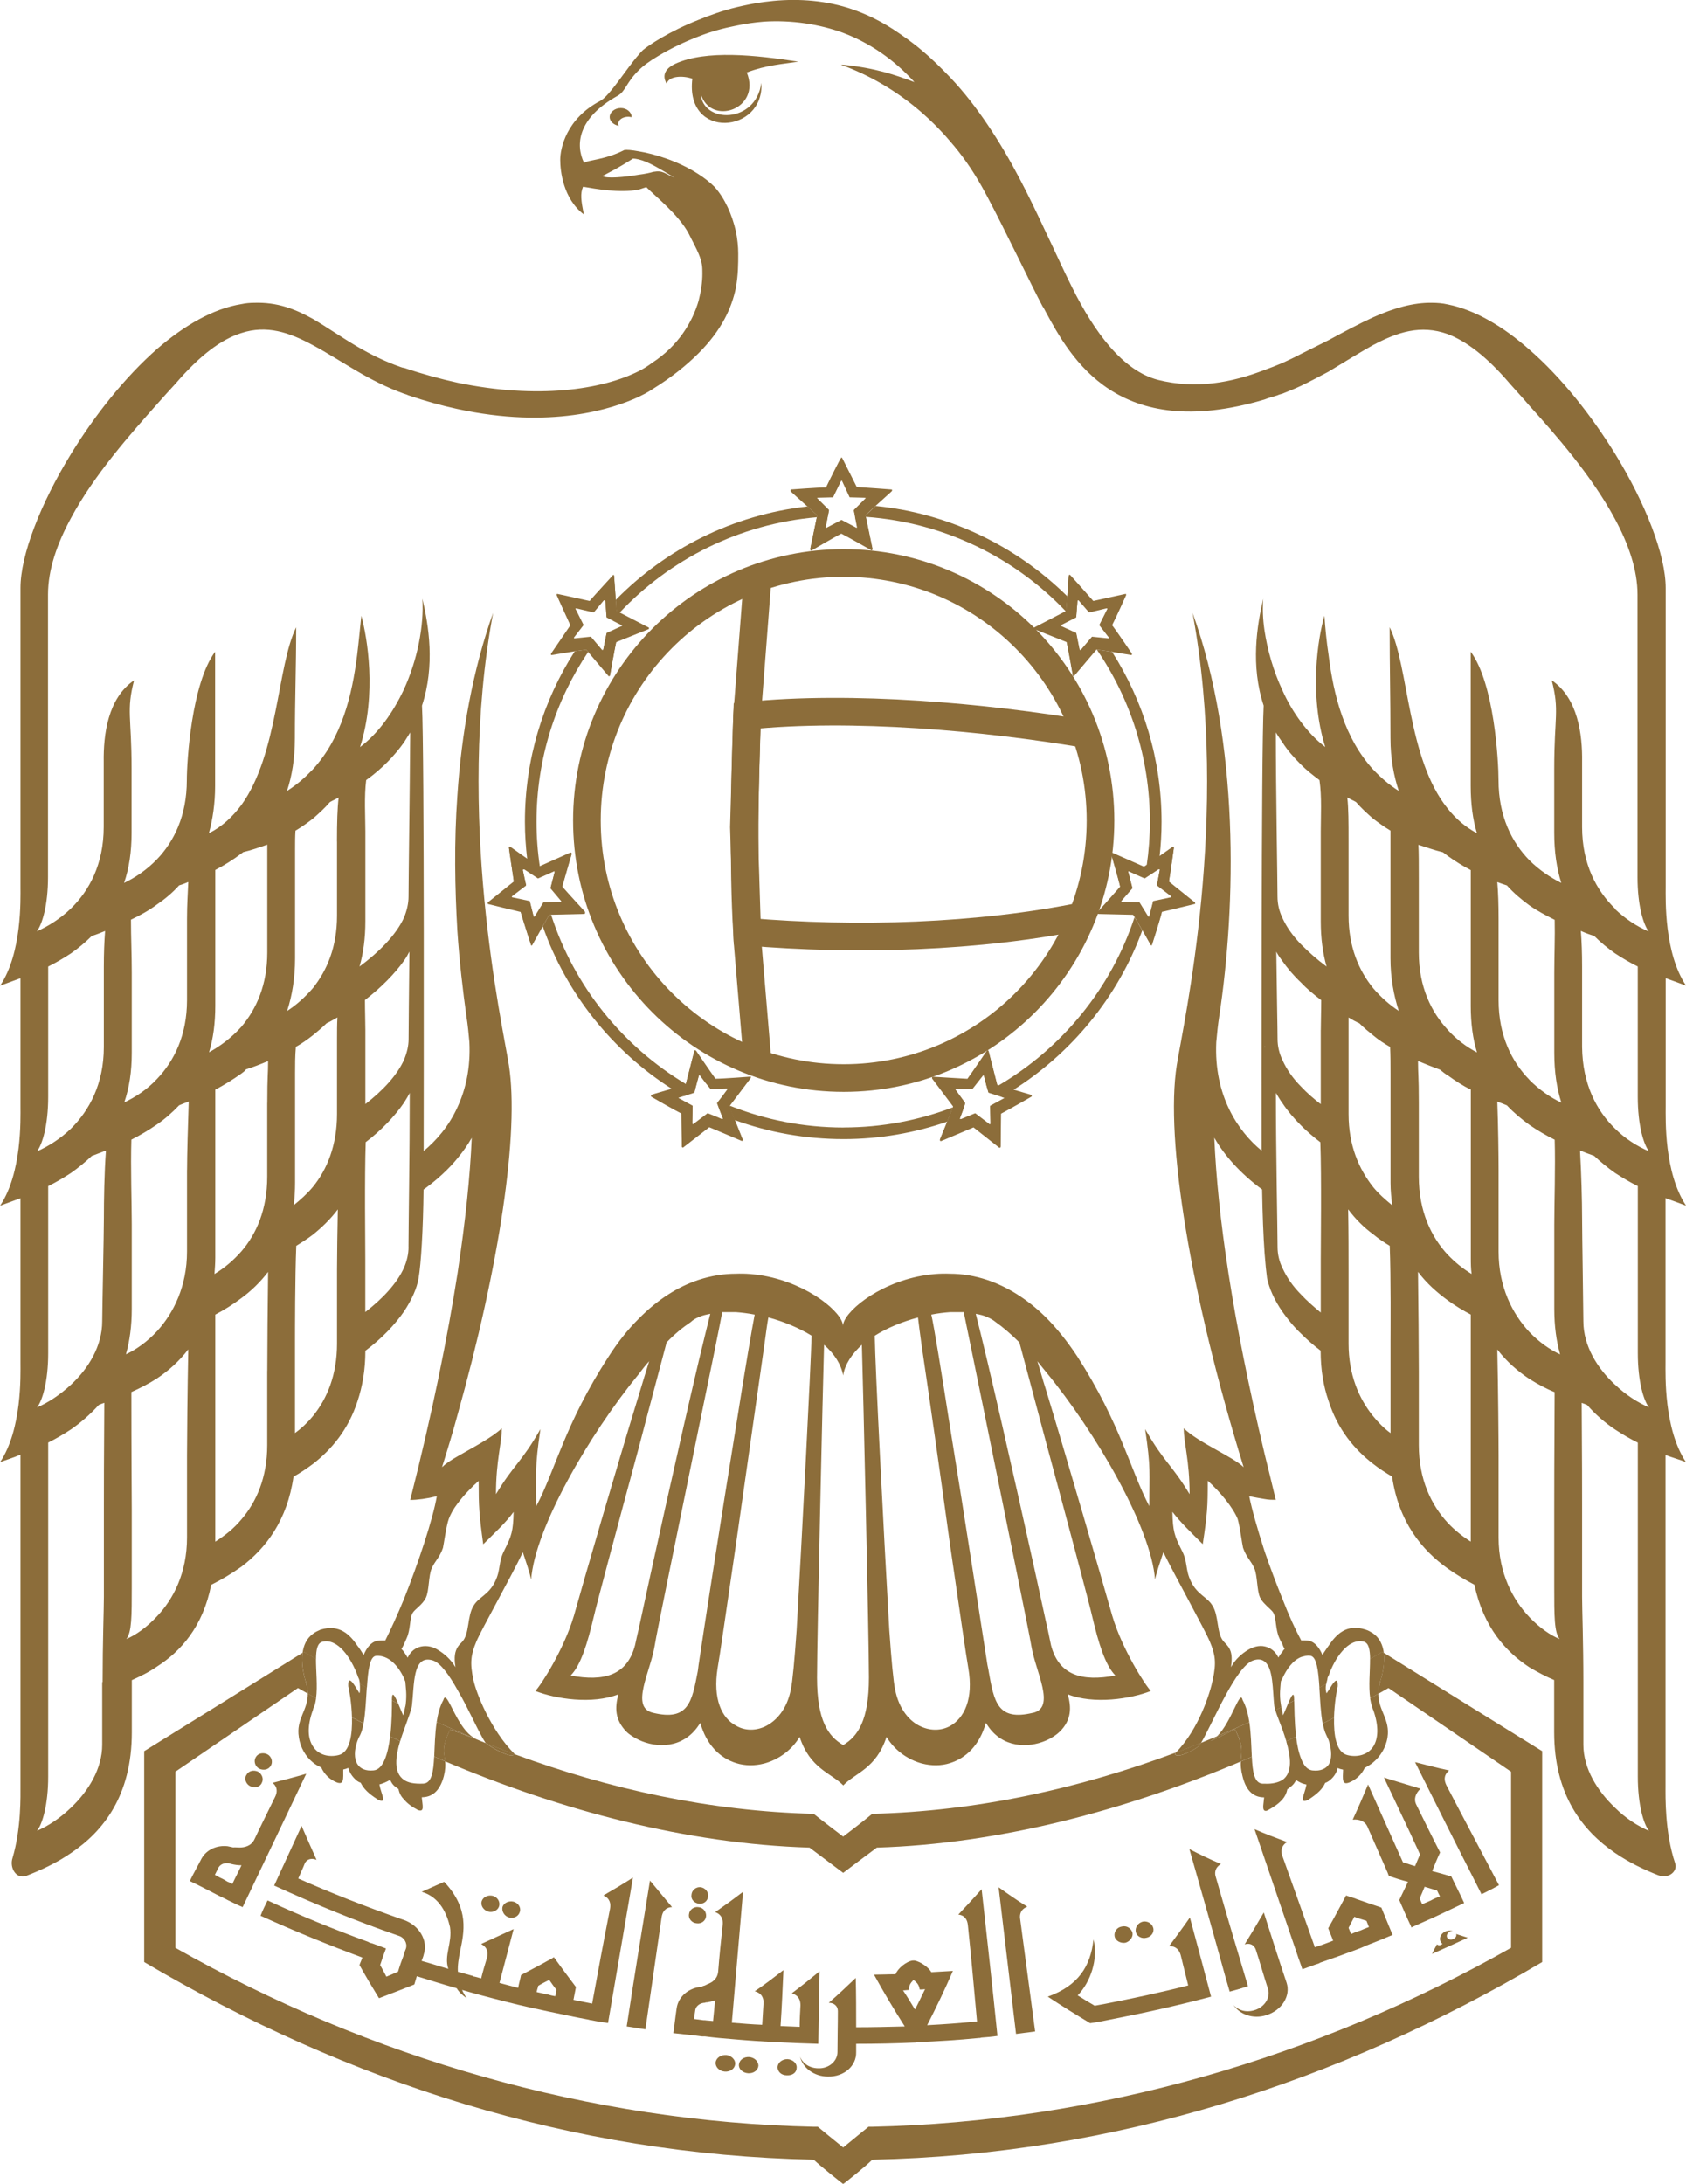 <svg width="122" height="158" viewBox="0 0 122 158" fill="none" xmlns="http://www.w3.org/2000/svg">
<g clip-path="url(#clip0_958_64362)">
<path fill-rule="evenodd" clip-rule="evenodd" d="M45.466 8.447C45.558 8.447 45.646 8.476 45.709 8.476C45.709 8.118 45.349 7.818 44.928 7.818C44.476 7.818 44.117 8.118 44.117 8.476C44.117 8.776 44.418 9.047 44.777 9.105C44.748 9.047 44.748 8.984 44.748 8.926C44.748 8.655 45.078 8.447 45.47 8.447H45.466Z" fill="#8C6D3A"/>
<path fill-rule="evenodd" clip-rule="evenodd" d="M50.7 6.77C51.393 9.168 55.119 7.911 54.037 5.242C55.482 4.701 56.593 4.642 57.767 4.463C54.701 3.985 51.092 3.593 48.866 4.613C47.785 5.121 48.085 5.783 48.236 6.054C48.415 5.483 49.409 5.454 50.098 5.696C49.555 10.163 55.332 9.651 55.09 5.996C54.697 8.964 50.85 8.964 50.7 6.774V6.77Z" fill="#8C6D3A"/>
<path d="M61.051 77.997C71.313 77.997 79.633 69.655 79.633 59.364C79.633 49.074 71.313 40.732 61.051 40.732C50.788 40.732 42.469 49.074 42.469 59.364C42.469 69.655 50.788 77.997 61.051 77.997Z" stroke="#8C6D3A" stroke-width="2" stroke-miterlimit="10"/>
<path d="M78.76 53.143C71.258 51.861 61.614 51.011 54.059 51.786C53.883 56.483 53.775 62.765 54.051 67.412C61.898 68.078 70.816 67.837 78.517 66.242" stroke="#8C6D3A" stroke-width="2" stroke-miterlimit="10"/>
<path d="M54.822 41.844L54.058 51.786L53.828 59.847L54.083 68.041L54.822 76.855" stroke="#8C6D3A" stroke-width="2" stroke-miterlimit="10"/>
<path d="M64.493 35.415C64.493 35.415 62.538 35.265 61.995 35.236C61.753 34.757 60.942 33.138 60.942 33.138L60.913 33.109C60.913 33.109 60.884 33.08 60.884 33.109C60.864 33.109 60.855 33.118 60.855 33.138C60.825 33.138 60.011 34.757 59.773 35.265C59.23 35.265 57.246 35.415 57.246 35.415C57.246 35.415 57.217 35.415 57.217 35.444V35.503C57.217 35.503 58.72 36.852 59.142 37.243L58.633 39.7C58.633 39.729 58.662 39.758 58.662 39.758C58.662 39.787 58.691 39.787 58.691 39.787H58.72C58.72 39.787 60.404 38.796 60.884 38.559C61.364 38.8 63.047 39.758 63.047 39.758C63.047 39.787 63.077 39.787 63.106 39.758C63.106 39.758 63.135 39.729 63.135 39.7L62.626 37.243C63.018 36.852 64.522 35.503 64.522 35.503C64.541 35.483 64.551 35.464 64.551 35.444C64.551 35.415 64.522 35.415 64.493 35.415ZM62.63 36.056L61.786 36.898L62.028 38.126C62.028 38.126 62.028 38.155 61.999 38.184H61.97L60.888 37.614L59.806 38.184H59.777C59.748 38.155 59.748 38.126 59.748 38.126L59.99 36.898L59.146 36.056C59.117 36.056 59.117 36.027 59.117 35.998C59.117 35.998 59.146 35.969 59.176 35.969L60.287 35.94L60.859 34.77C60.859 34.741 60.888 34.741 60.888 34.741C60.917 34.741 60.947 34.741 60.947 34.77L61.489 35.94L62.6 35.969C62.63 35.969 62.63 35.998 62.659 35.998C62.659 36.027 62.659 36.056 62.63 36.056Z" fill="#8C6D3A"/>
<path d="M54.268 77.896C54.268 77.896 52.313 78.046 51.77 78.046C51.44 77.596 50.358 76.006 50.358 76.006C50.329 76.006 50.3 75.977 50.3 75.977C50.271 76.006 50.241 76.006 50.241 76.035L49.611 78.491C49.068 78.641 47.146 79.183 47.146 79.212C47.127 79.212 47.117 79.221 47.117 79.241V79.299C47.117 79.299 48.83 80.29 49.314 80.527C49.314 80.856 49.343 82.926 49.343 82.926C49.343 82.955 49.373 82.955 49.402 82.984H49.431L51.327 81.514L53.675 82.505C53.704 82.505 53.733 82.505 53.733 82.476C53.762 82.476 53.762 82.447 53.733 82.418C53.733 82.418 52.981 80.527 52.772 80.019L54.334 77.95V77.921C54.334 77.892 54.305 77.863 54.276 77.892L54.268 77.896ZM52.643 78.804L52.221 79.374L51.891 79.795L52.071 80.273L52.313 80.902C52.313 80.921 52.303 80.941 52.284 80.96H52.225L51.954 80.84L51.202 80.54L50.809 80.84L50.179 81.319L50.149 81.348C50.149 81.348 50.149 81.319 50.12 81.319L50.091 81.289L50.12 79.999L49.126 79.457C49.097 79.457 49.097 79.428 49.097 79.428C49.097 79.399 49.097 79.37 49.126 79.37L49.698 79.191L50.241 79.012L50.571 77.784L50.6 77.754C50.63 77.754 50.659 77.754 50.659 77.784L51.018 78.262L51.411 78.741L52.614 78.712C52.614 78.712 52.643 78.712 52.643 78.741C52.672 78.741 52.643 78.77 52.643 78.77C52.643 78.77 52.672 78.799 52.643 78.799V78.804Z" fill="#8C6D3A"/>
<path d="M74.629 79.216C74.629 79.216 72.703 78.645 72.165 78.495L71.534 76.039C71.534 76.01 71.505 76.01 71.475 75.981C71.446 75.981 71.446 76.01 71.417 76.01C71.417 76.01 70.335 77.6 70.005 78.05C69.433 78.021 67.508 77.9 67.508 77.9C67.488 77.9 67.469 77.91 67.449 77.929V77.987L68.982 80.028C68.802 80.535 68.021 82.426 68.021 82.426C68.021 82.455 68.021 82.484 68.051 82.484C68.051 82.513 68.08 82.513 68.109 82.513L70.456 81.522L72.319 82.992H72.378C72.407 82.992 72.407 82.963 72.407 82.934C72.407 82.934 72.436 80.864 72.436 80.535C72.916 80.294 74.633 79.307 74.633 79.307C74.662 79.307 74.662 79.278 74.662 79.249C74.662 79.22 74.662 79.22 74.633 79.22L74.629 79.216ZM72.674 79.461H72.645L71.651 80.002L71.68 81.293L71.651 81.322L71.622 81.352C71.593 81.352 71.593 81.322 71.593 81.322L70.569 80.544L69.968 80.785L69.546 80.964H69.454V80.906L69.634 80.427L69.842 79.799L69.12 78.808V78.778C69.12 78.778 69.091 78.749 69.12 78.749V78.72H69.149L70.352 78.749L71.104 77.792C71.104 77.763 71.133 77.763 71.133 77.763C71.162 77.763 71.192 77.792 71.192 77.792L71.371 78.512L71.522 79.02L72.365 79.29L72.637 79.382C72.666 79.382 72.666 79.411 72.666 79.44V79.47L72.674 79.461Z" fill="#8C6D3A"/>
<path d="M44.615 44.2L44.436 41.652C44.436 41.623 44.407 41.594 44.377 41.594C44.377 41.594 44.348 41.594 44.348 41.623C44.348 41.623 43.024 43.063 42.665 43.48L40.351 42.972H40.293C40.293 43.001 40.263 43.03 40.293 43.03C40.293 43.03 41.044 44.708 41.287 45.22C40.986 45.67 39.875 47.289 39.875 47.289V47.348H39.934C39.934 47.348 41.888 47.019 42.431 46.956L44.056 48.876H44.114C44.114 48.876 44.144 48.876 44.144 48.847C44.144 48.847 44.474 46.956 44.595 46.419C45.104 46.211 46.908 45.491 46.908 45.491C46.938 45.491 46.967 45.462 46.967 45.433L46.938 45.403L44.624 44.204L44.615 44.2ZM45.008 45.287L43.897 45.795L43.655 46.994C43.655 47.023 43.626 47.023 43.626 47.023H43.567L42.757 46.065L41.583 46.186C41.564 46.186 41.544 46.176 41.525 46.157V46.099L42.218 45.199L41.646 44.059C41.626 44.039 41.626 44.02 41.646 44C41.646 43.971 41.675 43.971 41.704 43.971L42.966 44.271L43.688 43.401C43.718 43.401 43.747 43.372 43.747 43.401C43.776 43.401 43.805 43.43 43.805 43.43L43.897 44.629L45.008 45.199C45.037 45.199 45.037 45.229 45.037 45.258C45.037 45.287 45.037 45.287 45.008 45.287Z" fill="#8C6D3A"/>
<path d="M41.366 61.737C41.366 61.737 41.366 61.708 41.337 61.708C41.337 61.678 41.307 61.678 41.278 61.678L38.993 62.698C38.513 62.399 36.918 61.258 36.918 61.258H36.826V61.316C36.826 61.316 37.097 63.236 37.185 63.773L35.322 65.272C35.293 65.272 35.293 65.301 35.293 65.33C35.293 65.359 35.322 65.359 35.322 65.359C35.322 65.359 37.127 65.809 37.669 65.929C37.82 66.471 38.421 68.328 38.421 68.328C38.421 68.347 38.431 68.357 38.45 68.357C38.48 68.357 38.509 68.357 38.509 68.328C38.509 68.328 39.47 66.587 39.741 66.138L42.297 66.079L42.326 66.05V65.959C42.326 65.959 41.032 64.551 40.672 64.131C40.823 63.589 41.366 61.733 41.366 61.733V61.737ZM40.614 65.222C40.614 65.241 40.604 65.251 40.585 65.251L39.323 65.28L38.693 66.3L38.663 66.329C38.634 66.329 38.605 66.3 38.605 66.271L38.334 65.192L37.072 64.922C37.043 64.922 37.043 64.893 37.014 64.864C37.014 64.864 37.014 64.834 37.043 64.805L38.066 64.027L37.824 62.919C37.824 62.89 37.853 62.89 37.853 62.861H37.945L38.939 63.519L40.084 63.011C40.084 62.981 40.113 63.011 40.142 63.011V63.069L39.841 64.239L40.622 65.167C40.642 65.187 40.642 65.206 40.622 65.226L40.614 65.222Z" fill="#8C6D3A"/>
<path d="M81.904 47.348V47.29C81.904 47.29 80.793 45.641 80.459 45.221C80.731 44.712 81.482 43.03 81.482 43.03V42.972H81.424L79.11 43.48C78.751 43.06 77.427 41.59 77.427 41.59H77.368C77.368 41.59 77.339 41.619 77.339 41.648L77.159 44.196L74.846 45.395L74.816 45.425C74.816 45.454 74.846 45.483 74.875 45.483C74.875 45.483 76.679 46.203 77.189 46.411C77.31 46.953 77.64 48.839 77.64 48.839C77.64 48.858 77.65 48.868 77.669 48.868H77.728L79.352 46.948C79.895 47.007 81.85 47.34 81.85 47.34H81.908L81.904 47.348ZM80.25 46.157C80.231 46.177 80.211 46.186 80.192 46.186L79.018 46.066L78.208 47.023H78.149C78.13 47.023 78.12 47.014 78.12 46.994L77.878 45.795L76.767 45.287C76.747 45.287 76.738 45.277 76.738 45.258C76.738 45.229 76.738 45.2 76.767 45.2L77.878 44.629L77.97 43.43L77.999 43.401C78.028 43.372 78.058 43.401 78.058 43.401L78.809 44.271L80.071 43.971C80.1 43.971 80.129 43.971 80.129 44.001C80.149 44.02 80.149 44.039 80.129 44.059L79.557 45.2L80.25 46.099V46.157Z" fill="#8C6D3A"/>
<path d="M86.444 65.277L84.581 63.779C84.673 63.237 84.94 61.322 84.94 61.322C84.94 61.293 84.94 61.264 84.911 61.264H84.852C84.852 61.264 83.257 62.404 82.777 62.704L80.463 61.684H80.433C80.404 61.713 80.404 61.742 80.404 61.742C80.404 61.772 80.947 63.599 81.064 64.141C80.705 64.561 79.439 65.969 79.439 65.969V66.06C79.439 66.06 79.469 66.089 79.498 66.089L81.996 66.148C82.296 66.597 83.257 68.338 83.257 68.338C83.257 68.367 83.286 68.367 83.315 68.367C83.315 68.367 83.345 68.367 83.345 68.338C83.345 68.338 83.946 66.481 84.067 65.939C84.639 65.819 86.415 65.369 86.444 65.369C86.444 65.369 86.473 65.369 86.473 65.34C86.473 65.311 86.473 65.281 86.444 65.281V65.277ZM84.702 64.924L83.441 65.194L83.169 66.272C83.169 66.302 83.14 66.331 83.111 66.331L83.082 66.302L82.451 65.281L81.189 65.252C81.16 65.252 81.131 65.252 81.131 65.223V65.165L81.941 64.237L81.641 63.066C81.611 63.037 81.641 63.008 81.641 63.008C81.67 63.008 81.67 62.979 81.699 63.008L82.843 63.516L83.838 62.858H83.929V62.917L83.721 64.024L84.744 64.803C84.744 64.832 84.773 64.861 84.773 64.861C84.744 64.89 84.744 64.919 84.715 64.919L84.702 64.924Z" fill="#8C6D3A"/>
<path d="M83.207 59.453C83.207 60.523 83.128 61.577 82.978 62.609C83.228 62.443 83.575 62.201 83.909 61.968C84.001 61.144 84.051 60.302 84.051 59.453C84.051 54.931 82.736 50.722 80.472 47.166C80.029 47.096 79.595 47.029 79.369 47.004C81.792 50.547 83.207 54.831 83.207 59.453Z" fill="#8C6D3A"/>
<path d="M49.636 78.435C45.05 75.691 41.537 71.348 39.879 66.186H39.745C39.649 66.348 39.466 66.668 39.273 67.014C40.99 71.91 44.327 76.053 48.65 78.805C49.047 78.693 49.414 78.589 49.611 78.535L49.64 78.427L49.636 78.435Z" fill="#8C6D3A"/>
<path d="M62.65 37.394C68.347 37.802 73.446 40.355 77.143 44.252H77.151L77.231 43.144C73.584 39.543 68.743 37.145 63.36 36.607C63.055 36.886 62.771 37.153 62.629 37.29L62.65 37.394Z" fill="#8C6D3A"/>
<path d="M39.064 62.709C38.906 61.647 38.822 60.561 38.822 59.453C38.822 54.906 40.2 50.68 42.56 47.17L42.418 47.004C42.247 47.025 41.938 47.071 41.591 47.12C39.306 50.684 37.982 54.915 37.982 59.453C37.982 60.373 38.045 61.277 38.15 62.172C38.492 62.409 38.818 62.634 38.993 62.742L39.068 62.709H39.064Z" fill="#8C6D3A"/>
<path d="M44.816 44.347C48.458 40.471 53.486 37.902 59.116 37.419L59.142 37.29C58.995 37.157 58.724 36.907 58.427 36.641C53.01 37.248 48.169 39.722 44.557 43.402L44.615 44.243L44.816 44.347Z" fill="#8C6D3A"/>
<path d="M61.046 81.578C58.139 81.578 55.361 81.016 52.814 80L52.764 80.067C52.843 80.254 52.993 80.633 53.152 81.033C55.612 81.928 58.273 82.415 61.042 82.415C63.669 82.415 66.192 81.965 68.543 81.153C68.71 80.741 68.869 80.337 68.952 80.117C66.496 81.053 63.832 81.574 61.042 81.574L61.046 81.578Z" fill="#8C6D3A"/>
<path d="M72.215 78.555C72.453 78.621 72.875 78.742 73.301 78.871C77.57 76.173 80.898 72.118 82.657 67.317C82.456 66.963 82.243 66.597 82.097 66.359C80.397 71.526 76.839 75.852 72.211 78.559L72.215 78.555Z" fill="#8C6D3A"/>
<path d="M59.136 36.099C59.107 36.099 59.107 36.07 59.107 36.041C59.107 36.041 59.136 36.011 59.166 36.011L60.277 35.982L60.849 34.812C60.849 34.783 60.878 34.783 60.878 34.783C60.907 34.783 60.937 34.783 60.937 34.812L61.48 35.982L62.59 36.011C62.62 36.011 62.62 36.041 62.649 36.041C62.649 36.07 62.649 36.099 62.62 36.099L62.198 36.52C62.586 36.54 62.971 36.569 63.351 36.607C63.898 36.107 64.516 35.553 64.516 35.553C64.535 35.534 64.545 35.515 64.545 35.495C64.545 35.466 64.516 35.466 64.487 35.466C64.487 35.466 62.532 35.316 61.989 35.287C61.747 34.808 60.937 33.189 60.937 33.189L60.907 33.159C60.907 33.159 60.878 33.13 60.878 33.159C60.858 33.159 60.849 33.169 60.849 33.189C60.82 33.189 60.005 34.808 59.767 35.316C59.224 35.316 57.24 35.466 57.24 35.466C57.24 35.466 57.211 35.466 57.211 35.495V35.553C57.211 35.553 57.858 36.136 58.422 36.644C58.806 36.603 59.191 36.569 59.579 36.544L59.136 36.103V36.099Z" fill="#8C6D3A"/>
<path d="M58.656 39.808C58.656 39.837 58.685 39.837 58.685 39.837H58.715C58.715 39.837 60.398 38.846 60.878 38.609C61.358 38.85 63.042 39.808 63.042 39.808C63.042 39.837 63.071 39.837 63.1 39.808C63.1 39.808 63.129 39.779 63.129 39.749L62.641 37.397C62.382 37.38 62.119 37.364 61.86 37.355L62.018 38.172C62.018 38.172 62.018 38.201 61.989 38.23H61.96L60.878 37.659L59.796 38.23H59.767C59.738 38.201 59.738 38.172 59.738 38.172L59.897 37.364C59.633 37.376 59.37 37.401 59.111 37.422L58.627 39.754C58.627 39.783 58.656 39.812 58.656 39.812V39.808Z" fill="#8C6D3A"/>
<path d="M61.785 36.936L61.865 37.348C62.128 37.357 62.387 37.373 62.646 37.39L62.625 37.286C62.767 37.144 63.051 36.882 63.356 36.603C62.976 36.566 62.592 36.536 62.203 36.516L61.781 36.936H61.785Z" fill="#8C6D3A"/>
<path d="M59.113 37.419C59.376 37.398 59.635 37.373 59.898 37.361L59.981 36.941L59.585 36.545C59.196 36.57 58.812 36.603 58.428 36.645C58.724 36.911 58.996 37.157 59.142 37.294L59.117 37.423L59.113 37.419Z" fill="#8C6D3A"/>
<path d="M54.325 77.968C54.325 77.939 54.296 77.91 54.267 77.939C54.267 77.939 52.312 78.089 51.769 78.089C51.439 77.639 50.357 76.049 50.357 76.049C50.328 76.049 50.299 76.019 50.299 76.019C50.27 76.049 50.24 76.049 50.24 76.078L49.635 78.43C49.856 78.564 50.078 78.688 50.303 78.813L50.57 77.826L50.6 77.797C50.629 77.797 50.658 77.797 50.658 77.826L51.017 78.305L51.41 78.784L52.613 78.755C52.613 78.755 52.642 78.755 52.642 78.784C52.671 78.784 52.642 78.813 52.642 78.813C52.642 78.813 52.671 78.842 52.642 78.842L52.22 79.413L52.024 79.663C52.283 79.779 52.55 79.888 52.813 79.996L54.325 77.993V77.964V77.968Z" fill="#8C6D3A"/>
<path d="M52.313 80.945C52.313 80.964 52.303 80.984 52.284 81.003H52.225L51.954 80.882L51.202 80.582L50.81 80.882L50.179 81.361L50.15 81.39C50.15 81.39 50.15 81.361 50.12 81.361L50.091 81.332L50.12 80.041L49.126 79.5C49.097 79.5 49.097 79.471 49.097 79.471C49.097 79.442 49.097 79.413 49.126 79.413L49.473 79.304C49.193 79.142 48.922 78.975 48.65 78.805C47.94 79.004 47.142 79.238 47.142 79.254C47.123 79.254 47.113 79.264 47.113 79.284V79.342C47.113 79.342 48.826 80.333 49.31 80.57C49.31 80.899 49.339 82.968 49.339 82.968C49.339 82.997 49.369 82.997 49.398 83.027H49.427L51.323 81.557L53.671 82.548C53.7 82.548 53.729 82.548 53.729 82.519C53.758 82.519 53.758 82.49 53.729 82.46C53.729 82.46 53.433 81.711 53.157 81.028C52.835 80.912 52.522 80.787 52.209 80.657L52.317 80.941L52.313 80.945Z" fill="#8C6D3A"/>
<path d="M52.814 79.999C52.546 79.895 52.283 79.783 52.024 79.666L51.891 79.837L52.07 80.316L52.204 80.661C52.517 80.79 52.835 80.915 53.152 81.032C52.993 80.632 52.839 80.253 52.764 80.066L52.814 79.999Z" fill="#8C6D3A"/>
<path d="M49.699 79.237L50.242 79.058L50.309 78.817C50.083 78.692 49.862 78.567 49.64 78.434L49.611 78.542C49.419 78.596 49.047 78.7 48.65 78.812C48.922 78.983 49.193 79.15 49.473 79.312L49.699 79.241V79.237Z" fill="#8C6D3A"/>
<path d="M72.64 79.416C72.669 79.416 72.669 79.445 72.669 79.475V79.504H72.64L71.646 80.045L71.675 81.336L71.646 81.365L71.616 81.394C71.587 81.394 71.587 81.365 71.587 81.365L70.564 80.586L69.963 80.828L69.541 81.007H69.449V80.948L69.503 80.803C69.186 80.928 68.864 81.048 68.542 81.161C68.279 81.806 68.008 82.472 68.008 82.472C68.008 82.501 68.008 82.531 68.037 82.531C68.037 82.56 68.066 82.56 68.096 82.56L70.443 81.569L72.306 83.039H72.364C72.393 83.039 72.393 83.009 72.393 82.98C72.393 82.98 72.422 80.911 72.422 80.582C72.903 80.341 74.62 79.354 74.62 79.354C74.649 79.354 74.649 79.325 74.649 79.296C74.649 79.266 74.649 79.266 74.62 79.266C74.62 79.266 73.955 79.071 73.296 78.875C73.024 79.046 72.752 79.208 72.473 79.371L72.631 79.425L72.64 79.416Z" fill="#8C6D3A"/>
<path d="M71.53 76.082C71.53 76.053 71.501 76.053 71.472 76.023C71.442 76.023 71.442 76.053 71.413 76.053C71.413 76.053 70.331 77.643 70.001 78.093C69.429 78.064 67.504 77.943 67.504 77.943C67.484 77.943 67.465 77.953 67.445 77.972V78.03L68.978 80.07C68.978 80.07 68.966 80.104 68.961 80.12C69.246 80.012 69.529 79.9 69.809 79.779L69.133 78.85V78.821C69.133 78.821 69.103 78.792 69.133 78.792V78.763H69.162L70.365 78.792L71.117 77.835C71.117 77.805 71.146 77.805 71.146 77.805C71.175 77.805 71.204 77.835 71.204 77.835L71.384 78.555L71.505 78.967C71.747 78.838 71.985 78.701 72.219 78.563C72.203 78.559 72.182 78.551 72.165 78.547L71.534 76.09L71.53 76.082Z" fill="#8C6D3A"/>
<path d="M69.633 80.466L69.842 79.838L69.8 79.779C69.52 79.9 69.236 80.013 68.952 80.121C68.873 80.341 68.71 80.745 68.543 81.157C68.869 81.045 69.186 80.924 69.504 80.799L69.629 80.466H69.633Z" fill="#8C6D3A"/>
<path d="M71.5 78.959L71.529 79.058L72.373 79.329L72.486 79.367C72.761 79.208 73.037 79.042 73.308 78.871C72.878 78.746 72.457 78.621 72.223 78.555C71.984 78.692 71.751 78.829 71.508 78.959H71.5Z" fill="#8C6D3A"/>
<path d="M41.579 46.229C41.56 46.229 41.54 46.219 41.521 46.2V46.142L42.214 45.242L41.642 44.102C41.623 44.082 41.623 44.063 41.642 44.043C41.642 44.014 41.671 44.014 41.7 44.014L42.962 44.314L43.684 43.444C43.714 43.444 43.743 43.415 43.743 43.444C43.772 43.444 43.801 43.473 43.801 43.473L43.851 44.147C44.081 43.893 44.315 43.648 44.553 43.402L44.432 41.695C44.432 41.666 44.403 41.637 44.373 41.637C44.373 41.637 44.344 41.637 44.344 41.666C44.344 41.666 43.02 43.106 42.661 43.523L40.347 43.015H40.289C40.289 43.044 40.26 43.073 40.289 43.073C40.289 43.073 41.041 44.751 41.283 45.263C40.982 45.713 39.871 47.333 39.871 47.333V47.391H39.93C39.93 47.391 40.844 47.237 41.596 47.12C41.805 46.795 42.022 46.475 42.243 46.163L41.584 46.229H41.579Z" fill="#8C6D3A"/>
<path d="M44.073 48.919H44.102C44.102 48.919 44.131 48.919 44.131 48.89C44.131 48.89 44.461 47 44.582 46.462C45.092 46.254 46.896 45.534 46.896 45.534C46.925 45.534 46.955 45.505 46.955 45.476L46.925 45.447L44.808 44.352C44.641 44.531 44.478 44.71 44.315 44.897L45 45.247C45.029 45.247 45.029 45.276 45.029 45.305C45.029 45.334 45.029 45.334 45 45.334L43.889 45.842L43.647 47.041C43.647 47.07 43.617 47.07 43.617 47.07H43.559L43.05 46.471C42.882 46.7 42.715 46.933 42.557 47.17L44.039 48.923H44.069L44.073 48.919Z" fill="#8C6D3A"/>
<path d="M43.893 44.672L44.319 44.893C44.482 44.71 44.645 44.526 44.812 44.347L44.612 44.243L44.553 43.402C44.315 43.644 44.081 43.894 43.852 44.148L43.889 44.672H43.893Z" fill="#8C6D3A"/>
<path d="M42.561 47.171C42.719 46.934 42.887 46.7 43.054 46.471L42.749 46.113L42.239 46.167C42.014 46.48 41.801 46.8 41.592 47.125C41.938 47.071 42.248 47.025 42.419 47.008L42.561 47.175V47.171Z" fill="#8C6D3A"/>
<path d="M38.693 66.347L38.663 66.376C38.634 66.376 38.605 66.347 38.605 66.317L38.333 65.239L37.072 64.968C37.043 64.968 37.043 64.939 37.014 64.91C37.014 64.91 37.014 64.881 37.043 64.852L38.066 64.073L37.824 62.966C37.824 62.937 37.853 62.937 37.853 62.907H37.945L38.283 63.132C38.233 62.816 38.191 62.499 38.154 62.179C37.561 61.767 36.922 61.309 36.922 61.309H36.83V61.367C36.83 61.367 37.101 63.286 37.189 63.823L35.326 65.322C35.297 65.322 35.297 65.351 35.297 65.381C35.297 65.41 35.326 65.41 35.326 65.41C35.326 65.41 37.13 65.859 37.673 65.98C37.824 66.521 38.425 68.378 38.425 68.378C38.425 68.398 38.435 68.407 38.454 68.407C38.484 68.407 38.513 68.407 38.513 68.378C38.513 68.378 38.914 67.65 39.273 67.017C39.152 66.671 39.039 66.317 38.931 65.963L38.693 66.347Z" fill="#8C6D3A"/>
<path d="M42.33 66.099V66.007C42.33 66.007 41.036 64.6 40.676 64.179C40.827 63.638 41.37 61.781 41.37 61.781C41.37 61.781 41.37 61.752 41.34 61.752C41.34 61.723 41.311 61.723 41.282 61.723L39.068 62.709C39.106 62.955 39.152 63.201 39.194 63.442L40.075 63.047C40.075 63.017 40.104 63.047 40.133 63.047V63.105L39.833 64.275L40.614 65.203C40.633 65.223 40.633 65.242 40.614 65.262C40.594 65.281 40.584 65.291 40.584 65.291L39.62 65.316C39.699 65.607 39.783 65.895 39.874 66.182L42.297 66.124L42.326 66.094L42.33 66.099Z" fill="#8C6D3A"/>
<path d="M38.93 63.558L39.189 63.442C39.143 63.196 39.101 62.955 39.063 62.709L38.988 62.742C38.813 62.634 38.487 62.409 38.145 62.172C38.182 62.492 38.224 62.809 38.274 63.125L38.926 63.558H38.93Z" fill="#8C6D3A"/>
<path d="M39.878 66.184C39.786 65.897 39.702 65.61 39.623 65.318L39.322 65.327L38.93 65.96C39.034 66.314 39.147 66.663 39.272 67.013C39.468 66.667 39.648 66.347 39.744 66.189H39.878V66.184Z" fill="#8C6D3A"/>
<path d="M77.936 43.873L77.966 43.473L77.995 43.444C78.024 43.415 78.053 43.444 78.053 43.444L78.805 44.314L80.066 44.014C80.096 44.014 80.125 44.014 80.125 44.044C80.144 44.063 80.144 44.082 80.125 44.102L79.553 45.243L80.246 46.142V46.2C80.227 46.22 80.207 46.229 80.188 46.229L79.816 46.192C80.041 46.513 80.263 46.837 80.472 47.166C81.148 47.275 81.841 47.391 81.841 47.391H81.9V47.333C81.9 47.333 80.789 45.684 80.455 45.264C80.726 44.755 81.478 43.073 81.478 43.073V43.015H81.42L79.106 43.523C78.747 43.103 77.423 41.633 77.423 41.633H77.364C77.364 41.633 77.335 41.662 77.335 41.691L77.231 43.14C77.473 43.377 77.707 43.623 77.936 43.869V43.873Z" fill="#8C6D3A"/>
<path d="M74.809 45.472C74.809 45.501 74.838 45.53 74.867 45.53C74.867 45.53 76.671 46.251 77.181 46.459C77.302 47 77.632 48.886 77.632 48.886C77.632 48.906 77.642 48.915 77.661 48.915H77.72L79.344 46.996C79.344 46.996 79.361 46.996 79.37 46.996C79.207 46.755 79.035 46.517 78.86 46.284L78.2 47.063H78.142C78.122 47.063 78.112 47.053 78.112 47.033L77.87 45.834L76.759 45.326C76.74 45.326 76.73 45.317 76.73 45.297C76.73 45.268 76.73 45.239 76.759 45.239L77.64 44.789C77.478 44.606 77.31 44.427 77.143 44.248L74.838 45.443L74.809 45.472Z" fill="#8C6D3A"/>
<path d="M79.018 46.112L78.863 46.291C79.039 46.524 79.206 46.761 79.373 47.003C79.598 47.028 80.033 47.094 80.475 47.165C80.267 46.836 80.045 46.511 79.82 46.191L79.018 46.107V46.112Z" fill="#8C6D3A"/>
<path d="M77.143 44.252C77.31 44.431 77.477 44.61 77.64 44.793L77.874 44.673L77.932 43.873C77.703 43.623 77.469 43.382 77.226 43.145L77.147 44.244H77.139L77.143 44.252Z" fill="#8C6D3A"/>
<path d="M81.123 65.266V65.208L81.933 64.279L81.632 63.109C81.603 63.08 81.632 63.051 81.632 63.051C81.662 63.051 81.662 63.022 81.691 63.051L82.819 63.555C82.877 63.242 82.931 62.926 82.977 62.609C82.898 62.664 82.827 62.709 82.773 62.743L80.459 61.723H80.43C80.4 61.752 80.4 61.781 80.4 61.781C80.4 61.81 80.943 63.638 81.06 64.179C80.701 64.6 79.436 66.007 79.436 66.007V66.099C79.436 66.099 79.465 66.128 79.494 66.128L81.992 66.186C82.021 66.228 82.058 66.29 82.096 66.353C82.209 66.011 82.313 65.67 82.405 65.324L81.177 65.295C81.148 65.295 81.119 65.295 81.119 65.266H81.123Z" fill="#8C6D3A"/>
<path d="M86.443 65.318L84.581 63.819C84.672 63.278 84.94 61.363 84.94 61.363C84.94 61.334 84.94 61.305 84.911 61.305H84.852C84.852 61.305 84.405 61.625 83.912 61.971C83.879 62.291 83.837 62.612 83.791 62.928L83.833 62.899H83.925V62.958L83.716 64.065L84.739 64.844C84.739 64.873 84.769 64.902 84.769 64.902C84.739 64.931 84.739 64.96 84.71 64.96L83.449 65.231L83.177 66.309C83.177 66.338 83.148 66.368 83.119 66.368L83.09 66.338L83.031 66.247C82.918 66.605 82.801 66.959 82.672 67.309C82.981 67.854 83.269 68.37 83.269 68.37C83.269 68.399 83.298 68.399 83.328 68.399C83.328 68.399 83.357 68.399 83.357 68.37C83.357 68.37 83.958 66.513 84.079 65.972C84.652 65.851 86.427 65.402 86.456 65.402C86.456 65.402 86.485 65.402 86.485 65.373C86.485 65.343 86.485 65.314 86.456 65.314L86.443 65.318Z" fill="#8C6D3A"/>
<path d="M82.823 63.553H82.835L83.787 62.928C83.838 62.612 83.875 62.291 83.909 61.971C83.579 62.204 83.228 62.445 82.977 62.612C82.931 62.928 82.877 63.245 82.818 63.557L82.823 63.553Z" fill="#8C6D3A"/>
<path d="M82.448 65.326H82.415C82.319 65.672 82.214 66.018 82.106 66.355C82.252 66.596 82.465 66.959 82.665 67.312C82.795 66.963 82.912 66.609 83.024 66.251L82.448 65.322V65.326Z" fill="#8C6D3A"/>
<path d="M99.358 123.684C99.809 124.941 99.717 125.84 99.358 126.382C98.965 126.981 98.184 127.16 97.495 126.981C96.677 126.785 96.501 125.503 96.534 124.279C96.263 124.42 95.987 124.558 95.716 124.695C95.779 125.012 95.854 125.291 95.962 125.511C96.021 125.632 96.084 125.782 96.142 125.903C96.384 126.652 96.384 127.281 96.142 127.672C95.933 127.972 95.54 128.151 94.998 128.093C94.605 128.064 94.338 127.735 94.154 127.252C93.97 126.81 93.857 126.236 93.782 125.645C93.544 125.757 93.31 125.869 93.072 125.982C93.406 127.11 93.544 128.251 92.801 128.78C92.5 128.959 92.078 129.08 91.506 129.05H91.356C90.754 129.009 90.637 128.184 90.583 127.106C90.32 127.223 90.052 127.335 89.785 127.447C89.772 127.714 89.785 128.034 89.91 128.513C90.182 129.654 90.783 130.041 91.472 130.041C91.443 130.462 91.322 130.882 91.502 130.999C91.56 131.028 91.652 131.028 91.744 130.97C92.195 130.728 92.525 130.491 92.796 130.191C92.976 129.983 93.097 129.742 93.156 129.442C93.248 129.413 93.306 129.35 93.365 129.292C93.544 129.171 93.694 128.992 93.786 128.784C93.907 128.876 94.029 128.934 94.145 128.992C94.267 129.05 94.417 129.084 94.538 129.113C94.417 129.804 93.937 130.553 94.659 130.22C95.353 129.771 95.712 129.413 95.891 128.992C95.983 128.963 96.042 128.934 96.134 128.871C96.434 128.663 96.706 128.33 96.793 127.914C96.915 127.972 97.036 128.005 97.186 128.034C97.157 128.726 97.094 129.175 97.637 128.963C98.147 128.755 98.539 128.363 98.748 127.914C98.957 127.793 99.17 127.672 99.35 127.522C99.859 127.102 100.281 126.473 100.402 125.695C100.598 124.404 99.742 123.767 99.734 122.547C99.538 122.659 99.341 122.768 99.141 122.88C99.174 123.096 99.22 123.296 99.287 123.48C99.316 123.538 99.316 123.6 99.345 123.688L99.358 123.684Z" fill="#8C6D3A"/>
<path d="M89.914 122.992C89.731 122.159 89.117 124.608 88.068 125.619C88.854 125.29 89.63 124.949 90.403 124.599C90.315 124.016 90.169 123.458 89.914 122.992Z" fill="#8C6D3A"/>
<path d="M34.461 125.81C33.918 125.602 33.467 124.969 33.108 124.34C32.565 123.383 32.235 122.421 32.084 122.991C31.83 123.453 31.683 124.011 31.596 124.59C32.481 124.994 33.375 125.381 34.277 125.756C34.356 125.781 34.419 125.802 34.461 125.806V125.81Z" fill="#8C6D3A"/>
<path d="M28.359 122.963C28.359 122.983 28.359 123.008 28.359 123.033C28.51 123.108 28.664 123.187 28.815 123.262C28.581 122.717 28.359 122.284 28.359 122.963Z" fill="#8C6D3A"/>
<path d="M93.197 123.267C93.348 123.192 93.498 123.117 93.644 123.042C93.644 123.013 93.644 122.984 93.644 122.963C93.644 122.285 93.431 122.722 93.201 123.267H93.197Z" fill="#8C6D3A"/>
<path d="M21.622 125.689C21.743 126.468 22.131 127.097 22.645 127.517C22.824 127.667 23.037 127.788 23.246 127.875C23.455 128.354 23.848 128.746 24.357 128.954C24.9 129.162 24.837 128.712 24.837 128.025C24.959 127.996 25.08 127.967 25.197 127.904C25.318 128.325 25.556 128.625 25.857 128.862C25.948 128.92 26.007 128.954 26.099 128.983C26.308 129.403 26.642 129.761 27.36 130.211C28.053 130.54 27.569 129.791 27.452 129.104C27.694 129.045 27.962 128.925 28.233 128.775C28.325 128.983 28.442 129.166 28.626 129.283C28.684 129.341 28.776 129.403 28.835 129.433C28.893 129.732 29.014 129.974 29.227 130.182C29.469 130.482 29.799 130.723 30.25 130.961C30.76 131.14 30.551 130.569 30.522 130.032C31.215 130.032 31.817 129.641 32.117 128.504C32.234 128.021 32.239 127.696 32.209 127.43C31.946 127.317 31.679 127.205 31.416 127.088C31.361 128.175 31.244 129.004 30.643 129.045C29.983 129.074 29.532 128.987 29.231 128.775C28.463 128.25 28.617 127.093 28.951 125.977C28.709 125.864 28.471 125.748 28.229 125.635C28.079 126.855 27.749 128.025 27.034 128.088C26.462 128.146 26.074 127.967 25.861 127.638C25.619 127.247 25.619 126.647 25.861 125.96C25.919 125.81 25.982 125.66 26.07 125.51C26.174 125.29 26.249 125.011 26.308 124.69C26.028 124.549 25.744 124.403 25.468 124.261C25.502 125.49 25.326 126.784 24.508 126.98C23.814 127.159 23.033 126.98 22.645 126.351C22.286 125.81 22.194 124.944 22.645 123.712C22.674 123.62 22.674 123.533 22.737 123.47C22.803 123.291 22.845 123.087 22.875 122.867C22.674 122.754 22.474 122.642 22.273 122.529C22.281 123.758 21.404 124.395 21.626 125.685L21.622 125.689Z" fill="#8C6D3A"/>
<path d="M120.529 86.689C121.101 86.898 121.611 87.081 122.004 87.231C120.408 84.832 120.529 80.965 120.529 80.036V70.772C121.101 70.98 121.611 71.163 122.004 71.313C120.408 68.944 120.529 65.047 120.529 64.148V42.535C120.529 40.166 119.084 36.447 116.862 32.821C115.15 30.065 113.011 27.333 110.668 25.297C108.772 23.619 106.73 22.42 104.775 22.029C104.382 21.937 103.994 21.908 103.631 21.908C102.277 21.879 100.832 22.299 99.362 22.957C98.309 23.436 97.257 24.007 96.146 24.606C95.486 24.935 94.822 25.264 94.162 25.597C93.711 25.839 93.26 26.047 92.809 26.255C92.387 26.434 91.936 26.613 91.514 26.763C89.108 27.691 86.523 28.17 83.787 27.483C81.26 26.825 79.218 24.094 77.564 20.767C76.933 19.51 76.332 18.161 75.668 16.779C74.465 14.201 73.17 11.533 71.458 9.014C70.647 7.814 69.775 6.674 68.751 5.595C68.121 4.937 67.457 4.275 66.705 3.647C66.074 3.105 65.352 2.597 64.629 2.119C63.426 1.34 62.194 0.799 61.02 0.47C59.066 -0.071 57.111 -0.101 55.307 0.141C54.584 0.233 53.895 0.382 53.26 0.532C52.266 0.774 51.364 1.103 50.554 1.432C48.419 2.273 46.916 3.289 46.523 3.622C46.431 3.713 46.314 3.83 46.222 3.951C45.32 4.971 44.117 6.948 43.424 7.306C40.96 8.597 40.538 10.754 40.538 11.562C40.538 12.369 40.747 14.38 42.251 15.517C42.042 14.526 41.979 13.989 42.192 13.51C43.065 13.66 44.84 13.989 46.222 13.718C46.402 13.66 46.582 13.598 46.765 13.539C47.459 14.23 49.113 15.546 49.831 16.895C50.161 17.553 50.403 18.003 50.554 18.365C50.825 19.023 50.825 19.323 50.825 19.805C50.825 20.405 50.733 21.063 50.554 21.754C50.103 23.311 49.079 25.023 47.187 26.251C46.916 26.459 46.586 26.671 46.227 26.85C43.549 28.199 38.888 28.89 33.116 27.691C31.884 27.421 30.56 27.063 29.236 26.613C29.144 26.613 29.086 26.584 28.994 26.555C27.791 26.134 26.797 25.626 25.866 25.085C24.692 24.394 23.669 23.678 22.649 23.078C21.355 22.358 20.064 21.85 18.381 21.908C18.08 21.908 17.779 21.937 17.479 22C15.432 22.329 13.361 23.528 11.373 25.239C9.025 27.308 6.862 30.035 5.149 32.825C2.923 36.452 1.482 40.17 1.482 42.539V64.152C1.482 65.051 1.603 68.948 0.008 71.317C0.4 71.168 0.91 70.989 1.482 70.776V80.04C1.482 80.969 1.603 84.837 0.008 87.235C0.4 87.085 0.91 86.906 1.482 86.694V98.593C1.482 99.493 1.603 103.39 0.008 105.788C0.4 105.638 0.91 105.488 1.482 105.247V129.229C1.482 129.92 1.541 132.285 0.91 134.417C0.668 135.137 1.181 136.007 1.933 135.707C2.927 135.316 4.068 134.808 5.149 134.059C7.463 132.502 9.539 129.92 9.539 125.336V121.56C10.14 121.289 10.771 120.989 11.373 120.569C13.056 119.49 14.68 117.721 15.282 114.665C16.004 114.307 16.756 113.857 17.479 113.345C19.254 111.996 20.787 109.989 21.238 106.841C21.718 106.571 22.169 106.271 22.649 105.913C24.003 104.864 25.206 103.423 25.866 101.387C26.225 100.309 26.438 99.109 26.438 97.731C27.64 96.832 28.572 95.841 29.236 94.883C29.808 94.013 30.167 93.206 30.288 92.485C30.468 91.436 30.619 88.946 30.648 86.069C31.642 85.349 32.481 84.57 33.112 83.792C33.534 83.284 33.864 82.801 34.135 82.322C34.014 85.112 33.684 88.317 33.112 92.094C32.389 96.711 31.308 102.136 29.683 108.523C30.192 108.523 30.886 108.432 31.608 108.253C31.337 109.872 30.284 113.049 29.232 115.689C28.752 116.859 28.271 117.908 27.879 118.687C27.699 118.687 27.486 118.687 27.277 118.716C26.855 118.807 26.525 119.224 26.317 119.736C26.166 119.528 26.045 119.286 25.866 119.078C25.323 118.27 24.571 117.488 23.188 117.908C22.979 118 22.796 118.087 22.645 118.208C22.173 118.549 21.965 119.061 21.893 119.599C21.96 119.557 22.006 119.528 22.015 119.524C22.073 119.582 22.107 119.582 22.165 119.615C22.399 119.757 22.633 119.894 22.867 120.036C22.871 119.365 22.963 118.866 23.339 118.782C24.45 118.512 25.414 119.982 25.866 121.21C25.895 121.331 25.957 121.418 25.987 121.51C26.012 121.61 26.028 121.722 26.041 121.834C26.212 121.926 26.379 122.018 26.55 122.109C26.63 120.881 26.743 119.832 27.223 119.803C28.125 119.744 28.818 120.523 29.236 121.422C29.265 121.514 29.294 121.601 29.328 121.664C29.357 122.113 29.449 122.563 29.357 123.312C29.349 123.383 29.332 123.458 29.315 123.529C29.457 123.6 29.595 123.666 29.737 123.733C29.775 123.6 29.8 123.487 29.808 123.4C29.988 121.901 29.837 119.682 31.312 120.131C31.884 120.311 32.515 121.21 33.116 122.288C33.926 123.666 34.649 125.378 35.129 126.094C35.138 126.102 35.15 126.119 35.167 126.131C35.848 126.406 36.533 126.668 37.222 126.922C37.222 126.914 37.23 126.91 37.234 126.901C35.489 125.161 34.436 122.434 34.256 121.535C33.985 120.306 34.077 119.707 34.465 118.778C34.824 117.908 36.963 114.132 37.832 112.304C38.074 113.053 38.312 113.711 38.433 114.282C38.705 110.593 42.585 103.848 46.222 99.413C46.465 99.085 46.703 98.785 46.974 98.485C46.765 99.176 46.494 100.013 46.222 100.941C44.627 106.129 42.255 114.311 41.532 116.888C40.809 119.345 39.126 121.955 38.734 122.342C40.179 122.913 42.852 123.333 44.748 122.584C44.477 123.575 44.506 124.441 45.32 125.282C45.563 125.523 45.863 125.702 46.222 125.881C47.484 126.481 49.409 126.539 50.554 124.832C50.583 124.774 50.645 124.711 50.675 124.653C51.126 126.273 52.12 127.201 53.26 127.559C53.92 127.767 54.613 127.768 55.307 127.588C56.301 127.318 57.261 126.66 57.863 125.669C58.615 127.976 60.147 128.275 61.02 129.175C61.864 128.275 63.397 127.976 64.149 125.669C64.75 126.66 65.711 127.318 66.705 127.588C67.398 127.768 68.117 127.767 68.751 127.559C69.896 127.201 70.886 126.269 71.337 124.653C71.366 124.711 71.429 124.774 71.458 124.832C72.54 126.481 74.406 126.481 75.668 125.94C76.09 125.761 76.449 125.519 76.691 125.282C77.535 124.441 77.535 123.541 77.263 122.584C79.159 123.333 81.833 122.913 83.278 122.342C82.885 121.951 81.202 119.345 80.479 116.888C79.728 114.248 77.23 105.617 75.668 100.492C75.426 99.742 75.246 99.051 75.066 98.485C75.246 98.726 75.459 98.964 75.668 99.234C79.335 103.673 83.307 110.568 83.578 114.282C83.7 113.711 83.938 113.053 84.18 112.304C85.082 114.132 87.187 117.908 87.546 118.778C87.939 119.707 88.027 120.306 87.755 121.535C87.576 122.426 86.778 125.078 85.07 126.818C85.683 126.589 86.297 126.352 86.907 126.11C87.784 124.603 89.434 120.531 90.7 120.127C91.059 120.007 91.33 120.069 91.51 120.219C92.141 120.698 92.082 122.259 92.203 123.396C92.212 123.487 92.237 123.604 92.278 123.733C92.425 123.662 92.571 123.591 92.717 123.516C92.704 123.446 92.696 123.375 92.683 123.304C92.562 122.555 92.654 122.105 92.683 121.655C92.713 121.597 92.742 121.505 92.805 121.414C93.105 120.756 93.556 120.123 94.158 119.886C94.367 119.828 94.58 119.765 94.789 119.794C95.281 119.823 95.394 120.873 95.474 122.105C95.636 122.018 95.803 121.93 95.966 121.839C95.987 121.743 96.012 121.635 96.05 121.501C96.05 121.41 96.079 121.322 96.142 121.231C96.564 120.002 97.553 118.504 98.669 118.774C99.045 118.857 99.136 119.365 99.141 120.04C99.383 119.894 99.629 119.753 99.872 119.607C99.93 119.578 99.963 119.578 100.022 119.515C100.03 119.519 100.072 119.549 100.135 119.59C100.064 119.041 99.847 118.52 99.358 118.175C99.207 118.083 99.028 117.966 98.815 117.904C97.432 117.454 96.681 118.262 96.138 119.074C95.958 119.315 95.837 119.524 95.687 119.732C95.478 119.224 95.144 118.803 94.726 118.712C94.517 118.683 94.333 118.683 94.154 118.683C93.732 117.904 93.252 116.855 92.8 115.685C92.349 114.577 91.898 113.378 91.506 112.237C90.996 110.647 90.574 109.181 90.395 108.249C90.787 108.34 91.176 108.398 91.506 108.457C91.806 108.515 92.078 108.515 92.316 108.515C92.044 107.374 91.773 106.267 91.506 105.188C89.158 95.296 88.106 87.922 87.868 82.314C88.561 83.542 89.701 84.862 91.326 86.061C91.355 87.83 91.418 89.45 91.506 90.678C91.564 91.457 91.627 92.056 91.685 92.477C91.836 93.197 92.195 94.034 92.796 94.904C93.156 95.412 93.607 95.983 94.15 96.495C94.571 96.915 95.052 97.336 95.561 97.723C95.561 99.101 95.77 100.3 96.133 101.349C96.793 103.419 97.996 104.855 99.35 105.904C99.801 106.263 100.281 106.562 100.732 106.833C101.212 110.101 102.866 112.137 104.762 113.486C105.393 113.936 106.057 114.327 106.688 114.656C107.348 117.746 108.972 119.511 110.656 120.623C111.257 120.981 111.888 121.314 112.46 121.551V125.328C112.46 129.883 114.536 132.464 116.85 134.05C117.902 134.771 118.984 135.279 119.978 135.67C120.759 135.97 121.423 135.37 121.21 134.8C120.458 132.551 120.517 129.945 120.517 129.225V105.272C121.089 105.48 121.598 105.63 121.991 105.78C120.396 103.381 120.517 99.484 120.517 98.585V86.685L120.529 86.689ZM47.271 12.432C47.091 12.49 46.699 12.582 46.218 12.64C45.195 12.819 43.842 12.94 43.604 12.732C44.205 12.403 44.627 12.224 45.801 11.474C45.951 11.474 46.072 11.503 46.222 11.533C46.945 11.711 47.697 12.19 48.808 12.852C48.056 12.553 47.998 12.311 47.275 12.432H47.271ZM7.517 108.782V115.527C7.517 116.397 7.426 118.853 7.426 121.701H7.396V126.227C7.396 127.967 6.402 129.583 5.141 130.782C4.331 131.561 3.458 132.131 2.677 132.46C3.069 131.981 3.487 130.57 3.487 128.534V104.372C4.03 104.102 4.598 103.773 5.141 103.415C5.834 102.936 6.523 102.336 7.154 101.645C7.275 101.587 7.396 101.554 7.547 101.495C7.517 105.272 7.517 108.211 7.517 108.782ZM7.517 88.126C7.517 89.233 7.396 94.9 7.396 95.591C7.396 97.39 6.402 99.01 5.141 100.18C4.331 100.929 3.458 101.499 2.677 101.828C3.069 101.35 3.487 99.938 3.487 97.902V85.819C4.03 85.549 4.598 85.22 5.141 84.862C5.65 84.504 6.164 84.083 6.645 83.633C6.945 83.513 7.304 83.392 7.668 83.242C7.547 84.799 7.517 86.898 7.517 88.13V88.126ZM2.677 83.3C3.069 82.792 3.487 81.41 3.487 79.345V69.931C4.03 69.66 4.598 69.332 5.141 68.973C5.65 68.615 6.164 68.195 6.645 67.716C6.945 67.624 7.246 67.508 7.605 67.358C7.547 68.136 7.513 68.978 7.513 69.935V75.752C7.513 78.421 6.461 80.34 5.137 81.656C4.356 82.405 3.483 82.946 2.673 83.305L2.677 83.3ZM9.472 66.542C10.103 66.242 10.767 65.884 11.368 65.434C11.941 65.043 12.479 64.593 12.964 64.056C13.173 63.998 13.415 63.906 13.624 63.815C13.595 64.564 13.532 65.434 13.532 66.484V72.358C13.532 74.906 12.6 76.763 11.368 78.054C10.646 78.833 9.806 79.374 8.992 79.761C9.351 78.712 9.535 77.542 9.535 76.164V70.376C9.535 69.086 9.476 67.799 9.476 66.538L9.472 66.542ZM13.532 105.334V111.238C13.532 113.815 12.538 115.706 11.368 116.934C10.617 117.742 9.806 118.312 9.142 118.583C9.535 118.104 9.535 116.905 9.535 114.835V109.26C9.535 108.602 9.506 105.093 9.506 100.717C10.107 100.446 10.767 100.117 11.368 99.726C12.179 99.184 12.964 98.497 13.624 97.627C13.565 100.504 13.532 104.281 13.532 105.33V105.334ZM13.532 84.649V90.553C13.532 93.043 12.571 94.992 11.368 96.307C10.646 97.086 9.835 97.656 9.113 97.985C9.384 97.028 9.535 95.945 9.535 94.688V88.571C9.535 87.131 9.443 84.433 9.506 82.455C10.107 82.155 10.767 81.764 11.368 81.348C11.941 80.956 12.479 80.477 12.964 79.969C13.173 79.878 13.415 79.79 13.657 79.699C13.599 81.377 13.536 83.596 13.536 84.645L13.532 84.649ZM15.127 76.135C15.428 75.144 15.578 74.036 15.578 72.779V62.944C16.209 62.616 16.84 62.224 17.475 61.745C17.504 61.716 17.567 61.687 17.596 61.654C18.226 61.504 18.799 61.296 19.341 61.112V68.907C19.341 71.247 18.561 72.983 17.479 74.274C16.756 75.081 15.946 75.681 15.132 76.131L15.127 76.135ZM19.337 99.189V104.555C19.337 106.895 18.556 108.661 17.475 109.922C16.902 110.614 16.242 111.121 15.578 111.542V95.112C16.209 94.784 16.84 94.392 17.475 93.913C18.168 93.405 18.828 92.772 19.4 92.023C19.371 94.121 19.341 97.627 19.341 99.189H19.337ZM19.337 79.795V85.132C19.337 87.501 18.556 89.271 17.475 90.528C16.873 91.219 16.213 91.757 15.52 92.177C15.549 91.786 15.578 91.398 15.578 90.978V78.837C16.209 78.508 16.84 78.117 17.475 77.667C17.596 77.575 17.717 77.488 17.805 77.367C18.285 77.217 18.828 77.009 19.4 76.768C19.4 77.759 19.341 77.759 19.341 79.795H19.337ZM24.387 91.815V97.211C24.387 99.488 23.664 101.2 22.641 102.457C22.248 102.936 21.797 103.356 21.346 103.685V97.061C21.346 96.37 21.346 92.414 21.438 90.137C21.831 89.895 22.248 89.629 22.641 89.329C23.272 88.821 23.902 88.222 24.445 87.501C24.416 88.942 24.387 90.828 24.387 91.819V91.815ZM21.259 87.197C21.317 86.656 21.351 86.148 21.351 85.578V77.663C21.351 77.063 21.351 76.405 21.409 75.743C21.831 75.502 22.219 75.235 22.641 74.902C22.971 74.632 23.301 74.361 23.635 74.032C23.907 73.911 24.145 73.761 24.416 73.612C24.387 74.091 24.387 74.632 24.387 75.231V80.598C24.387 82.876 23.664 84.616 22.641 85.873C22.219 86.381 21.739 86.802 21.259 87.193V87.197ZM24.387 60.879V66.246C24.387 68.524 23.664 70.202 22.641 71.492C22.069 72.15 21.438 72.721 20.778 73.141C21.137 72.034 21.351 70.772 21.351 69.336V61.421C21.351 61 21.351 60.55 21.38 60.101C21.831 59.83 22.253 59.53 22.641 59.231C23.092 58.839 23.514 58.452 23.873 58.032C24.082 57.911 24.295 57.823 24.504 57.703C24.412 58.481 24.383 59.501 24.383 60.879H24.387ZM26.404 72.358C27.607 71.43 28.568 70.439 29.232 69.51C29.382 69.302 29.503 69.09 29.625 68.853C29.595 71.759 29.566 74.428 29.566 75.177C29.566 75.685 29.445 76.168 29.236 76.676C28.727 77.817 27.674 78.924 26.438 79.882V74.515C26.438 73.916 26.408 73.137 26.408 72.358H26.404ZM29.562 90.224C29.562 90.732 29.441 91.245 29.232 91.723C28.722 92.864 27.67 93.972 26.433 94.929V91.124C26.433 90.195 26.375 85.07 26.463 82.638C27.636 81.739 28.568 80.748 29.228 79.79C29.378 79.549 29.528 79.312 29.649 79.07C29.649 83.267 29.558 89.084 29.558 90.22L29.562 90.224ZM29.562 64.864C29.562 65.372 29.441 65.884 29.232 66.392C28.66 67.649 27.427 68.882 26.016 69.931C26.287 68.973 26.438 67.891 26.438 66.663V60.159C26.438 59.11 26.346 57.64 26.496 56.441C27.67 55.6 28.543 54.672 29.232 53.714C29.382 53.472 29.533 53.235 29.683 52.993C29.654 57.19 29.562 63.665 29.562 64.864ZM36.508 112.142C36.027 113.041 36.265 113.549 35.814 114.448C35.363 115.377 34.641 115.556 34.281 116.155C33.772 116.934 34.01 118.225 33.408 118.824C33.287 118.945 33.2 119.032 33.108 119.182C32.928 119.482 32.836 119.873 32.957 120.623C32.598 120.023 32.114 119.632 31.725 119.395C30.974 118.887 29.921 119.003 29.499 119.936C29.407 119.786 29.32 119.636 29.228 119.515C29.169 119.424 29.107 119.365 29.048 119.307C29.107 119.215 29.169 119.099 29.228 118.978C29.286 118.828 29.378 118.649 29.436 118.499C29.708 117.9 29.645 117.03 29.858 116.701C30.009 116.43 30.581 116.101 30.819 115.593C31.061 115.085 30.999 114.003 31.241 113.466C31.483 112.924 31.813 112.687 32.051 111.996C32.11 111.754 32.293 110.376 32.473 109.897C32.594 109.568 32.803 109.177 33.104 108.79C33.525 108.219 34.098 107.62 34.636 107.141C34.636 109.031 34.666 109.539 34.966 111.729C35.898 110.801 36.591 110.172 37.163 109.389C37.134 110.797 37.013 111.13 36.503 112.146L36.508 112.142ZM45.951 119.036C45.379 121.226 43.696 121.676 41.29 121.226C42.042 120.477 42.522 118.828 42.944 117.059C43.153 116.13 44.777 110.072 46.222 104.739C47.066 101.499 47.876 98.502 48.236 97.124C48.837 96.495 49.438 96.016 49.981 95.654C50.132 95.504 50.341 95.383 50.554 95.296C50.796 95.175 51.097 95.117 51.397 95.054C51.218 95.775 50.917 96.974 50.554 98.502C49.23 104.106 47.066 113.849 46.222 117.837C46.101 118.345 46.014 118.737 45.951 119.036ZM50.55 120.473C50.52 120.744 50.491 120.923 50.491 120.923C50.069 123.113 49.831 124.549 47.242 123.92C45.588 123.529 47.062 120.952 47.363 119.124C47.513 118.133 49.196 110.01 50.55 103.356C51.36 99.459 52.053 96.041 52.262 94.933H53.256C53.678 94.963 54.158 95.025 54.609 95.112C54.459 95.862 53.887 99.189 53.256 103.206C52.174 109.86 50.85 118.404 50.55 120.473ZM57.646 117.925C57.495 120.082 57.345 121.701 57.224 122.242C56.952 123.65 56.171 124.549 55.298 124.94C54.605 125.24 53.853 125.211 53.252 124.849C52.228 124.308 51.569 122.929 51.928 120.681C52.049 120.052 52.588 116.276 53.252 111.746C53.974 106.708 54.814 100.804 55.298 97.386C55.419 96.516 55.507 95.795 55.599 95.317C56.71 95.616 57.796 96.066 58.727 96.636C58.669 98.856 58.067 110.518 57.646 117.921V117.925ZM61.016 126.26C59.934 125.632 59.12 124.491 59.12 121.372C59.12 118.495 59.542 100.267 59.63 97.298C60.381 97.956 60.862 98.706 61.012 99.517C61.133 98.71 61.643 97.96 62.365 97.298C62.457 100.238 62.875 118.491 62.875 121.372C62.875 124.491 62.065 125.627 61.012 126.26H61.016ZM68.743 124.882C68.141 125.211 67.39 125.24 66.696 124.94C65.823 124.582 65.043 123.65 64.771 122.242C64.65 121.701 64.499 120.086 64.349 117.925C63.927 110.551 63.326 98.86 63.297 96.641C64.199 96.07 65.31 95.62 66.425 95.321C66.483 95.799 66.575 96.52 66.696 97.39C67.206 100.808 68.05 106.712 68.743 111.75C69.403 116.276 69.946 120.052 70.067 120.685C70.46 122.934 69.766 124.312 68.743 124.882ZM74.757 123.92C72.172 124.549 71.93 123.113 71.541 120.923C71.541 120.893 71.512 120.744 71.449 120.444C71.12 118.374 69.825 109.86 68.743 103.236C68.112 99.189 67.569 95.862 67.39 95.112C67.841 95.021 68.321 94.963 68.743 94.933H69.737C69.946 95.924 70.639 99.338 71.449 103.298C72.803 109.985 74.486 118.195 74.636 119.128C74.937 120.956 76.411 123.533 74.757 123.925V123.92ZM75.659 104.227C77.134 109.681 78.846 116.097 79.059 117.059C79.481 118.828 79.962 120.477 80.713 121.226C78.308 121.676 76.624 121.226 76.052 119.036C75.96 118.616 75.843 117.987 75.659 117.209C74.728 112.862 72.711 103.839 71.449 98.502C71.09 96.974 70.79 95.775 70.606 95.054C70.906 95.112 71.207 95.175 71.449 95.296C71.658 95.387 71.871 95.504 72.051 95.654C72.56 96.012 73.162 96.524 73.763 97.124C74.123 98.443 74.845 101.17 75.659 104.227ZM90.758 113.457C91 113.998 90.938 115.077 91.18 115.585C91.272 115.764 91.389 115.914 91.51 116.034C91.752 116.305 92.053 116.513 92.141 116.692C92.349 117.021 92.291 117.891 92.562 118.491C92.621 118.641 92.713 118.82 92.805 118.97C92.834 119.091 92.897 119.211 92.955 119.299C92.897 119.357 92.834 119.419 92.805 119.507C92.683 119.628 92.596 119.778 92.504 119.927C92.295 119.478 91.932 119.207 91.51 119.12C91.117 119.028 90.666 119.149 90.278 119.39C89.885 119.632 89.405 120.019 89.075 120.619C89.225 119.569 89.016 119.24 88.595 118.82C87.993 118.22 88.235 116.93 87.722 116.151C87.362 115.552 86.64 115.372 86.189 114.444C85.738 113.545 85.98 113.037 85.496 112.137C84.986 111.117 84.865 110.788 84.836 109.381C85.437 110.16 86.097 110.788 87.032 111.721C87.362 109.531 87.392 109.023 87.392 107.133C88.294 107.94 89.225 109.081 89.555 109.889C89.706 110.368 89.885 111.746 89.948 111.987C90.19 112.679 90.52 112.916 90.758 113.457ZM91.51 75.718V75.627C91.51 75.685 91.51 75.718 91.539 75.777C91.51 75.777 91.51 75.748 91.51 75.718ZM95.57 91.124V94.963C95.06 94.542 94.576 94.121 94.158 93.672C93.556 93.072 93.105 92.414 92.805 91.752C92.562 91.274 92.445 90.732 92.445 90.224C92.445 89.084 92.324 83.271 92.324 79.074C92.475 79.316 92.625 79.582 92.805 79.824C93.164 80.365 93.615 80.902 94.158 81.443C94.58 81.864 95.031 82.251 95.54 82.642C95.632 85.099 95.57 90.195 95.57 91.128V91.124ZM95.57 74.519V79.886C95.06 79.495 94.576 79.078 94.158 78.629C93.556 78.029 93.105 77.371 92.805 76.709C92.562 76.201 92.445 75.689 92.445 75.181C92.445 74.432 92.387 71.763 92.354 68.857C92.475 69.098 92.625 69.306 92.805 69.548C93.164 70.056 93.615 70.597 94.158 71.105C94.58 71.555 95.06 71.946 95.603 72.363C95.603 73.141 95.574 73.92 95.574 74.519H95.57ZM94.154 68.341C93.552 67.712 93.101 67.083 92.8 66.421C92.558 65.913 92.441 65.401 92.441 64.864C92.441 63.665 92.32 57.19 92.32 52.993C92.471 53.235 92.621 53.472 92.8 53.714C93.16 54.284 93.611 54.792 94.154 55.334C94.546 55.725 94.997 56.083 95.478 56.441C95.657 57.64 95.57 59.11 95.57 60.159V66.663C95.57 67.891 95.72 68.969 95.991 69.931C95.298 69.423 94.697 68.882 94.158 68.341H94.154ZM100.619 97.061V103.685C100.168 103.356 99.746 102.936 99.358 102.457C98.335 101.2 97.583 99.459 97.583 97.211V91.815C97.583 90.824 97.583 88.938 97.553 87.497C98.097 88.218 98.698 88.817 99.358 89.296C99.75 89.625 100.168 89.895 100.561 90.137C100.653 92.414 100.619 96.374 100.619 97.061ZM99.358 85.878C98.335 84.587 97.583 82.88 97.583 80.602V73.616C97.825 73.766 98.092 73.916 98.364 74.036C98.694 74.365 99.024 74.636 99.358 74.906C99.75 75.236 100.168 75.506 100.59 75.748C100.619 76.405 100.619 77.067 100.619 77.667V85.582C100.619 86.152 100.678 86.66 100.74 87.202C100.26 86.81 99.78 86.394 99.358 85.882V85.878ZM99.358 71.488C98.335 70.231 97.583 68.52 97.583 66.242V60.875C97.583 59.497 97.583 58.477 97.491 57.698C97.7 57.819 97.913 57.907 98.121 58.027C98.481 58.448 98.903 58.835 99.354 59.226C99.746 59.526 100.164 59.826 100.615 60.097V69.332C100.615 70.772 100.857 72.029 101.216 73.137C100.557 72.716 99.922 72.146 99.354 71.488H99.358ZM106.425 102.365V111.538C105.853 111.18 105.28 110.73 104.771 110.189C103.568 108.898 102.666 107.041 102.666 104.551V99.184C102.666 97.627 102.636 94.117 102.607 92.019C103.238 92.86 103.99 93.518 104.771 94.088C105.314 94.48 105.853 94.808 106.425 95.108V102.361V102.365ZM104.771 90.795C103.568 89.504 102.666 87.647 102.666 85.128V79.79C102.666 77.75 102.607 77.75 102.607 76.763C103.179 77.005 103.718 77.213 104.203 77.392C104.382 77.542 104.562 77.692 104.775 77.813C105.318 78.204 105.857 78.562 106.429 78.833V90.974C106.429 91.394 106.429 91.782 106.487 92.173C105.886 91.815 105.284 91.332 104.775 90.795H104.771ZM104.771 74.519C103.568 73.229 102.666 71.401 102.666 68.915V63.548C102.666 62.47 102.666 61.72 102.637 61.121C103.209 61.3 103.781 61.512 104.412 61.662C104.533 61.754 104.654 61.841 104.771 61.933C105.314 62.324 105.853 62.653 106.425 62.953V72.787C106.425 74.045 106.575 75.156 106.876 76.143C106.124 75.752 105.401 75.215 104.771 74.523V74.519ZM110.664 116.996C109.49 115.768 108.438 113.849 108.438 111.242V105.338C108.438 104.289 108.409 100.513 108.346 97.636C109.039 98.535 109.85 99.226 110.66 99.763C111.291 100.155 111.892 100.483 112.493 100.721C112.464 105.097 112.464 108.607 112.464 109.264V114.84C112.464 116.909 112.464 118.108 112.857 118.587C112.197 118.316 111.412 117.779 110.66 116.996H110.664ZM110.664 96.37C109.432 95.05 108.438 93.101 108.438 90.553V84.649C108.438 83.6 108.409 81.381 108.346 79.703C108.588 79.795 108.826 79.882 109.039 79.974C109.549 80.515 110.092 80.965 110.664 81.381C111.265 81.801 111.896 82.159 112.498 82.459C112.556 84.437 112.468 87.135 112.468 88.576V94.692C112.468 95.949 112.619 97.032 112.89 97.99C112.168 97.661 111.387 97.119 110.664 96.37ZM110.664 78.117C109.403 76.826 108.438 74.94 108.438 72.363V66.488C108.438 65.439 108.409 64.568 108.346 63.819C108.588 63.91 108.826 63.998 109.039 64.06C109.549 64.631 110.092 65.081 110.664 65.501C111.265 65.921 111.896 66.25 112.498 66.55C112.527 67.808 112.468 69.098 112.468 70.389V76.176C112.468 77.555 112.648 78.725 112.978 79.774C112.197 79.416 111.382 78.845 110.664 78.125V78.117ZM116.858 130.786C115.597 129.587 114.573 127.967 114.573 126.231V121.705C114.573 118.857 114.481 116.401 114.481 115.531V108.786C114.481 108.215 114.481 105.28 114.452 101.499C114.603 101.558 114.724 101.591 114.845 101.649C115.446 102.34 116.14 102.94 116.858 103.419C117.401 103.777 117.969 104.11 118.512 104.376V128.538C118.512 130.578 118.934 131.985 119.322 132.464C118.541 132.135 117.639 131.565 116.858 130.786ZM116.858 100.18C115.597 99.01 114.573 97.39 114.573 95.591C114.573 94.9 114.481 89.238 114.481 88.126C114.481 86.898 114.423 84.799 114.331 83.238C114.69 83.388 115.024 83.508 115.354 83.629C115.835 84.079 116.348 84.499 116.858 84.858C117.401 85.216 117.969 85.549 118.512 85.815V97.898C118.512 99.938 118.934 101.345 119.322 101.824C118.541 101.495 117.639 100.925 116.858 100.175V100.18ZM116.858 81.651C115.534 80.361 114.511 78.446 114.481 75.748V69.931C114.481 68.973 114.452 68.132 114.39 67.354C114.72 67.504 115.05 67.624 115.35 67.712C115.831 68.191 116.344 68.611 116.854 68.969C117.397 69.327 117.965 69.66 118.508 69.927V79.341C118.508 81.41 118.93 82.788 119.318 83.296C118.474 82.938 117.606 82.397 116.854 81.647L116.858 81.651ZM116.858 65.734C115.534 64.443 114.481 62.528 114.481 59.83V55.125C114.511 53.148 114.181 50.508 112.285 49.221C112.857 51.441 112.464 51.828 112.464 55.608V60.255C112.464 61.633 112.644 62.832 112.974 63.881C112.193 63.49 111.378 62.953 110.66 62.233C109.399 60.942 108.434 59.056 108.434 56.445C108.434 55.096 108.133 49.459 106.421 47.152V56.866C106.421 58.156 106.571 59.293 106.872 60.284C106.028 59.834 105.339 59.235 104.767 58.514C101.818 54.888 101.968 48.264 100.557 45.383C100.557 48.351 100.615 50.45 100.615 53.418C100.615 54.888 100.857 56.145 101.216 57.224C100.494 56.774 99.892 56.233 99.354 55.667C97.278 53.389 96.497 50.3 96.138 47.394C95.987 46.403 95.895 45.445 95.837 44.546C95.386 46.074 94.692 50.183 95.895 54.047C95.265 53.568 94.663 52.939 94.15 52.248C93.607 51.528 93.156 50.749 92.796 49.942C92.136 48.534 91.715 47.035 91.501 45.624C91.38 44.816 91.351 44.033 91.41 43.317C90.959 45.237 90.478 48.143 91.439 51.053C91.259 54.351 91.288 80.403 91.288 83.25C89.576 81.843 87.83 79.262 88.01 75.398C88.068 74.74 88.131 74.14 88.219 73.57C89.451 65.476 89.693 53.726 86.293 44.342C89.029 59.002 85.633 74.049 85.149 77.076C84.305 82.472 86.143 93.713 89.99 106.154C89.238 105.405 86.682 104.356 85.658 103.336C85.658 104.443 86.08 105.642 86.08 108.103C84.756 105.913 84.247 105.825 82.864 103.398C83.286 106.246 83.165 106.517 83.165 108.973C81.812 106.425 81.089 103.007 77.961 98.152C77.209 97.011 76.428 96.053 75.647 95.275C74.264 93.926 72.849 93.085 71.437 92.606C70.535 92.306 69.633 92.156 68.73 92.156C68.037 92.127 67.348 92.185 66.684 92.306C63.405 92.906 60.999 95.004 60.999 95.933C60.999 95.004 58.565 92.906 55.286 92.306C54.626 92.185 53.933 92.127 53.239 92.156C52.366 92.156 51.435 92.306 50.533 92.606C49.088 93.085 47.617 93.984 46.202 95.425C45.45 96.174 44.727 97.073 44.038 98.152C40.88 103.007 40.158 106.425 38.805 108.973C38.805 106.517 38.684 106.246 39.105 103.398C37.723 105.825 37.209 105.917 35.889 108.103C35.889 105.646 36.311 104.447 36.311 103.336C35.589 104.027 34.177 104.743 33.095 105.376C32.615 105.646 32.222 105.917 31.984 106.154C32.377 104.897 32.765 103.635 33.095 102.407C36.161 91.494 37.577 81.93 36.825 77.076C36.345 74.049 32.945 58.997 35.681 44.342C34.206 48.48 33.396 53.035 33.095 57.561C32.853 60.917 32.916 64.277 33.095 67.362C33.246 69.581 33.488 71.651 33.755 73.566C33.847 74.136 33.906 74.736 33.964 75.394C34.056 77.284 33.693 78.841 33.091 80.132C32.46 81.51 31.558 82.53 30.656 83.279C30.656 80.432 30.715 54.409 30.535 51.053C31.496 48.147 31.015 45.237 30.564 43.317C30.685 45.295 30.205 47.756 29.211 49.913C28.43 51.561 27.377 53.06 26.053 54.051C27.285 50.183 26.563 46.078 26.145 44.55C26.053 45.42 25.966 46.378 25.845 47.368C25.485 50.275 24.734 53.393 22.629 55.671C22.086 56.241 21.484 56.778 20.766 57.228C21.125 56.15 21.338 54.888 21.338 53.422C21.338 50.454 21.43 48.355 21.43 45.387C20.047 48.176 20.135 54.559 17.462 58.248C16.831 59.089 16.08 59.805 15.115 60.288C15.386 59.297 15.566 58.161 15.566 56.87V47.156C13.853 49.463 13.519 55.1 13.519 56.449C13.519 59.027 12.588 60.888 11.356 62.174C10.633 62.924 9.794 63.494 8.979 63.881C9.338 62.832 9.522 61.633 9.522 60.255V55.608C9.522 51.832 9.13 51.441 9.702 49.221C7.806 50.512 7.476 53.148 7.505 55.125V59.83C7.505 62.528 6.452 64.448 5.128 65.734C4.347 66.484 3.474 67.025 2.664 67.383C3.057 66.875 3.474 65.493 3.474 63.457V43.013C3.474 41.215 4.134 39.325 5.128 37.497C6.812 34.349 9.489 31.351 11.352 29.253C11.861 28.682 12.312 28.174 12.705 27.754C14.509 25.655 16.042 24.548 17.458 24.098C19.291 23.499 20.916 24.04 22.629 24.968C23.652 25.51 24.704 26.197 25.845 26.859C26.868 27.458 27.979 28.029 29.211 28.478C29.303 28.508 29.42 28.537 29.541 28.599C30.773 29.02 31.976 29.349 33.091 29.59C39.857 31.06 44.31 29.59 46.202 28.72C46.895 28.391 47.225 28.149 47.225 28.149C48.637 27.279 49.689 26.409 50.533 25.572C52.245 23.865 52.938 22.275 53.239 20.867C53.419 19.91 53.419 19.069 53.419 18.348C53.419 17.84 53.36 17.27 53.239 16.7C52.968 15.53 52.458 14.36 51.706 13.523C51.347 13.165 50.955 12.865 50.533 12.594C49.058 11.637 47.317 11.124 46.202 10.945C45.721 10.854 45.358 10.825 45.178 10.854C43.767 11.574 42.53 11.574 42.263 11.782C41.632 10.492 41.783 8.543 44.698 6.928C45.27 6.599 45.299 5.999 46.202 5.1C46.532 4.771 47.012 4.409 47.676 4.021C48.637 3.451 49.601 3.001 50.533 2.643C51.435 2.285 52.337 2.044 53.239 1.865C53.933 1.715 54.593 1.623 55.286 1.565C57.299 1.444 59.254 1.744 60.999 2.373C62.983 3.122 64.729 4.35 66.17 5.941C64.725 5.4 63.343 4.921 60.999 4.683H60.849C60.908 4.713 60.941 4.713 60.999 4.742C62.804 5.4 64.817 6.511 66.684 8.131C67.406 8.76 68.096 9.451 68.73 10.2C69.574 11.158 70.355 12.269 71.044 13.498C71.165 13.706 71.287 13.947 71.437 14.218C72.64 16.466 74.686 20.755 75.438 22.162C75.53 22.283 75.588 22.404 75.647 22.52C77.481 25.909 80.851 32.055 91.493 28.907C91.794 28.786 92.124 28.699 92.425 28.607C92.546 28.549 92.667 28.516 92.784 28.487C93.235 28.308 93.686 28.129 94.137 27.916C94.83 27.587 95.49 27.225 96.121 26.896C97.265 26.205 98.318 25.547 99.337 24.977C101.141 24.019 102.795 23.478 104.75 24.169C106.074 24.677 107.548 25.759 109.261 27.766C109.653 28.216 110.134 28.724 110.643 29.323C112.539 31.422 115.154 34.391 116.837 37.509C117.831 39.337 118.491 41.227 118.491 43.026V63.469C118.491 65.509 118.913 66.887 119.301 67.395C118.458 67.037 117.618 66.496 116.837 65.747L116.858 65.734Z" fill="#8C6D3A"/>
<path d="M91.447 138.371C90.996 139.15 90.545 139.899 90.064 140.678C90.424 140.557 90.758 140.707 90.875 141.069C91.175 141.998 91.447 142.96 91.748 143.888C91.957 144.517 91.505 145.237 90.754 145.445C90.152 145.624 89.58 145.445 89.25 145.054C89.701 145.745 90.662 146.103 91.626 145.803C92.771 145.445 93.402 144.396 93.101 143.463C92.529 141.756 91.99 140.074 91.447 138.367V138.371Z" fill="#8C6D3A"/>
<path d="M54.221 148.831C53.828 148.801 53.498 149.039 53.469 149.372C53.44 149.701 53.74 149.971 54.129 150.001C54.521 150.03 54.851 149.792 54.88 149.459C54.88 149.13 54.58 148.86 54.221 148.831Z" fill="#8C6D3A"/>
<path d="M35.334 138.309C35.664 138.401 36.027 138.217 36.115 137.918C36.207 137.589 35.994 137.26 35.664 137.168C35.305 137.077 34.941 137.26 34.854 137.56C34.762 137.889 35.004 138.217 35.334 138.309Z" fill="#8C6D3A"/>
<path d="M81.436 140.559C81.766 140.467 82.009 140.138 81.946 139.838C81.854 139.509 81.524 139.297 81.165 139.389C80.806 139.447 80.593 139.78 80.655 140.109C80.714 140.409 81.077 140.617 81.436 140.559Z" fill="#8C6D3A"/>
<path d="M56.986 148.98C56.594 148.98 56.293 149.222 56.264 149.551C56.264 149.88 56.535 150.15 56.924 150.15C57.345 150.18 57.646 149.942 57.646 149.609C57.675 149.28 57.375 149.01 56.986 148.98Z" fill="#8C6D3A"/>
<path d="M52.566 148.682C52.174 148.653 51.814 148.89 51.785 149.223C51.756 149.552 52.057 149.852 52.445 149.881C52.838 149.91 53.168 149.673 53.197 149.34C53.226 149.011 52.925 148.74 52.566 148.682Z" fill="#8C6D3A"/>
<path d="M36.838 138.731C37.197 138.823 37.531 138.639 37.619 138.31C37.711 138.011 37.498 137.682 37.168 137.59C36.809 137.498 36.445 137.682 36.357 137.981C36.299 138.31 36.508 138.639 36.838 138.731Z" fill="#8C6D3A"/>
<path d="M82.939 140.2C83.298 140.142 83.54 139.809 83.448 139.48C83.356 139.151 83.026 138.972 82.696 139.03C82.337 139.122 82.124 139.451 82.187 139.78C82.245 140.08 82.609 140.288 82.939 140.2Z" fill="#8C6D3A"/>
<path d="M107.206 137.052C107.628 136.844 108.05 136.631 108.467 136.394C107.206 133.996 105.911 131.568 104.65 129.141C104.5 128.812 104.441 128.45 104.859 128.092C104.015 127.913 103.205 127.7 102.395 127.492C103.806 130.311 105.222 133.159 106.663 135.978C106.843 136.336 107.022 136.698 107.206 137.056V137.052Z" fill="#8C6D3A"/>
<path d="M74.336 137.952C73.613 137.503 72.924 137.024 72.26 136.545C72.682 140.084 73.103 143.619 73.521 147.158C74.001 147.1 74.453 147.037 74.904 146.979C74.544 144.281 74.181 141.583 73.822 138.856C73.763 138.527 73.851 138.135 74.331 137.956L74.336 137.952Z" fill="#8C6D3A"/>
<path d="M45.35 146.615C45.801 146.674 46.252 146.765 46.703 146.823C47.095 144.125 47.484 141.398 47.877 138.7C47.935 138.342 48.119 138.009 48.628 137.98C48.085 137.322 47.547 136.689 47.033 136.061C46.461 139.566 45.888 143.076 45.35 146.611V146.615Z" fill="#8C6D3A"/>
<path d="M87.99 135.853C87.869 135.524 87.898 135.132 88.349 134.862C87.568 134.533 86.816 134.17 86.064 133.783C86.937 136.839 87.81 139.9 88.65 142.956C88.771 143.347 88.859 143.705 88.98 144.096C89.431 143.976 89.853 143.855 90.304 143.705C89.523 141.099 88.742 138.488 87.99 135.853Z" fill="#8C6D3A"/>
<path d="M84.594 140.8C85.136 140.8 85.345 141.128 85.437 141.457C85.617 142.178 85.796 142.927 85.98 143.647C83.996 144.155 82.012 144.576 80.024 144.967C79.753 145.026 79.481 145.059 79.214 145.117C78.792 144.876 78.37 144.609 77.982 144.368C78.913 143.41 79.486 141.728 79.126 140.321C78.917 142.269 78.015 143.677 75.818 144.459C76.812 145.117 77.832 145.75 78.884 146.379C79.335 146.32 79.786 146.229 80.237 146.137C82.701 145.658 85.17 145.117 87.634 144.459C87.125 142.54 86.611 140.62 86.101 138.734C85.621 139.426 85.107 140.113 84.598 140.804L84.594 140.8Z" fill="#8C6D3A"/>
<path d="M98.126 137.382C97.884 137.29 97.646 137.232 97.403 137.14C96.982 137.919 96.56 138.731 96.109 139.509C96.23 139.809 96.351 140.109 96.468 140.409C96.017 140.588 95.595 140.738 95.144 140.887C94.363 138.697 93.582 136.482 92.797 134.292C92.675 133.963 92.675 133.572 93.127 133.272C92.316 132.972 91.531 132.673 90.779 132.344C91.803 135.342 92.826 138.339 93.845 141.337C93.966 141.728 94.116 142.087 94.238 142.478C94.567 142.357 94.897 142.236 95.232 142.12C95.353 142.091 95.44 142.062 95.532 141.999C96.405 141.699 97.245 141.4 98.118 141.071C98.36 140.979 98.598 140.892 98.84 140.771C99.471 140.529 100.135 140.263 100.766 139.992C100.494 139.334 100.223 138.672 99.955 138.015C99.325 137.806 98.723 137.594 98.122 137.386L98.126 137.382ZM98.393 139.688C98.301 139.717 98.214 139.747 98.122 139.78C98.001 139.838 97.88 139.872 97.763 139.93C97.704 139.78 97.641 139.63 97.583 139.48C97.733 139.21 97.855 138.939 98.005 138.672C98.034 138.702 98.063 138.702 98.126 138.731C98.368 138.822 98.606 138.881 98.878 138.972C98.936 139.122 98.999 139.272 99.057 139.422C98.815 139.513 98.606 139.601 98.397 139.693L98.393 139.688Z" fill="#8C6D3A"/>
<path d="M69.345 138.521C69.855 138.58 70.005 138.942 70.038 139.3C70.281 141.607 70.489 143.947 70.698 146.253C69.495 146.374 68.292 146.461 67.09 146.524C67.749 145.233 68.384 143.917 68.952 142.598C68.443 142.627 67.929 142.656 67.39 142.689C67.211 142.36 66.638 141.94 66.187 141.848H66.037C65.586 141.906 64.955 142.419 64.805 142.839C64.262 142.839 63.752 142.868 63.243 142.868C63.936 144.126 64.688 145.387 65.469 146.615C64.295 146.645 63.122 146.674 61.952 146.674C61.952 145.504 61.952 144.305 61.923 143.106C61.292 143.705 60.662 144.305 59.968 144.904C60.361 144.904 60.628 145.146 60.628 145.504C60.628 146.495 60.599 147.481 60.599 148.472C60.599 149.13 59.968 149.672 59.217 149.642C58.586 149.642 58.072 149.284 57.893 148.801C58.072 149.609 58.916 150.242 59.906 150.242C61.079 150.271 61.981 149.463 61.952 148.472V147.873C63.364 147.873 64.78 147.844 66.192 147.781C66.25 147.781 66.284 147.781 66.342 147.752C67.816 147.694 69.32 147.602 70.823 147.452C70.882 147.452 70.945 147.452 71.003 147.423C71.396 147.394 71.784 147.365 72.177 147.302C71.817 143.763 71.425 140.229 71.032 136.689C70.489 137.289 69.921 137.918 69.349 138.517L69.345 138.521ZM66.217 145.383L66.187 145.354C65.916 144.904 65.644 144.455 65.344 144.005C65.494 144.005 65.615 143.976 65.766 143.976C65.766 143.647 65.887 143.468 66.096 143.255C66.125 143.285 66.154 143.285 66.187 143.314C66.367 143.464 66.517 143.643 66.547 143.942C66.668 143.942 66.818 143.942 66.939 143.913C66.697 144.421 66.459 144.904 66.217 145.383Z" fill="#8C6D3A"/>
<path d="M43.663 137.139C44.143 137.347 44.206 137.739 44.143 138.097C43.692 140.374 43.27 142.652 42.848 144.963C42.397 144.871 41.946 144.784 41.495 144.692C41.554 144.392 41.616 144.092 41.675 143.764C41.132 143.043 40.593 142.323 40.079 141.607C39.929 141.698 39.808 141.786 39.657 141.848C39.027 142.206 38.363 142.539 37.703 142.897C37.644 143.197 37.552 143.497 37.494 143.826C37.043 143.705 36.592 143.584 36.141 143.468C36.471 142.177 36.834 140.861 37.164 139.571C36.383 139.929 35.602 140.291 34.817 140.649C35.297 140.92 35.326 141.278 35.239 141.64C35.088 142.148 34.938 142.631 34.817 143.139C34.608 143.081 34.424 143.018 34.215 142.989V142.96C33.856 142.868 33.493 142.752 33.133 142.66C33.104 142.181 33.192 141.703 33.284 141.22C33.585 139.779 33.977 138.101 32.139 136.152C31.596 136.394 31.058 136.631 30.515 136.873C31.839 137.264 32.348 138.492 32.561 139.421C32.741 140.591 32.11 141.461 32.44 142.448C31.809 142.269 31.179 142.056 30.515 141.877V141.848C30.573 141.698 30.636 141.548 30.665 141.399C30.995 140.408 30.335 139.3 29.22 138.909C29.128 138.88 29.04 138.85 28.948 138.817C26.484 137.947 24.016 136.989 21.581 135.911C21.731 135.553 21.911 135.191 22.061 134.803C22.212 134.504 22.541 134.412 22.905 134.562C22.546 133.754 22.182 132.942 21.823 132.105C21.163 133.546 20.499 134.983 19.839 136.423C22.788 137.772 25.795 139 28.831 140.05C29.253 140.17 29.491 140.591 29.375 140.978C29.316 141.128 29.253 141.278 29.224 141.428C29.074 141.819 28.923 142.235 28.802 142.656C28.531 142.777 28.23 142.897 27.959 143.014C27.808 142.714 27.658 142.444 27.508 142.173C27.629 141.782 27.779 141.365 27.929 140.974C27.599 140.853 27.27 140.732 26.969 140.616C26.848 140.587 26.727 140.558 26.639 140.495C24.175 139.596 21.735 138.605 19.363 137.497C19.183 137.855 19.004 138.218 18.854 138.605C21.288 139.712 23.724 140.703 26.221 141.632C26.163 141.811 26.071 141.99 26.012 142.173C26.463 142.981 26.944 143.793 27.424 144.571C28.297 144.242 29.136 143.913 29.98 143.58C30.039 143.372 30.101 143.189 30.16 142.981C31.12 143.281 32.085 143.58 33.046 143.851C33.225 144.151 33.468 144.359 33.768 144.571C33.647 144.392 33.526 144.18 33.438 143.972C34.249 144.213 35.034 144.421 35.844 144.63C36.989 144.929 38.099 145.2 39.244 145.437C39.365 145.466 39.515 145.496 39.666 145.529C40.66 145.737 41.65 145.949 42.614 146.128C42.673 146.158 42.736 146.158 42.765 146.158C43.187 146.249 43.575 146.307 43.968 146.366H43.997C44.598 142.86 45.2 139.35 45.801 135.844C45.108 136.294 44.39 136.715 43.667 137.135L43.663 137.139ZM40.175 144.426C39.996 144.396 39.845 144.367 39.666 144.305C39.607 144.305 39.545 144.305 39.486 144.276C39.277 144.217 39.064 144.184 38.826 144.126C38.855 143.976 38.918 143.826 38.947 143.676C39.19 143.526 39.428 143.405 39.67 143.285C39.689 143.265 39.709 143.246 39.728 143.226C39.908 143.497 40.088 143.734 40.271 143.976C40.242 144.126 40.213 144.276 40.179 144.426H40.175Z" fill="#8C6D3A"/>
<path d="M59.212 147.873C59.242 146.104 59.271 144.368 59.304 142.627C58.644 143.168 57.98 143.706 57.291 144.218C57.801 144.368 57.922 144.726 57.922 145.088C57.893 145.596 57.863 146.137 57.863 146.645C57.412 146.616 56.961 146.616 56.481 146.587C56.573 145.238 56.631 143.889 56.69 142.54C56.03 143.048 55.337 143.589 54.614 144.068C55.157 144.218 55.274 144.609 55.245 144.967C55.215 145.475 55.186 145.987 55.153 146.495C54.43 146.466 53.678 146.404 52.956 146.345C53.227 143.198 53.499 140.05 53.766 136.873C53.106 137.381 52.442 137.864 51.753 138.343C52.233 138.522 52.325 138.884 52.296 139.242C52.175 140.383 52.054 141.52 51.966 142.66C51.907 143.202 51.515 143.439 51.185 143.56C51.127 143.589 51.064 143.618 51.005 143.651C50.884 143.681 50.797 143.71 50.797 143.743C49.865 143.801 49.084 144.434 48.963 145.3C48.871 145.9 48.813 146.499 48.721 147.099C49.264 147.157 49.803 147.22 50.345 147.278C50.496 147.307 50.646 147.307 50.797 147.336H51.005C51.699 147.428 52.388 147.486 53.11 147.544C55.123 147.723 57.17 147.815 59.217 147.873H59.212ZM51.603 146.224C51.394 146.195 51.181 146.195 51.001 146.166H50.909C50.7 146.137 50.458 146.108 50.216 146.075C50.245 145.866 50.274 145.654 50.308 145.446C50.337 145.175 50.608 144.938 50.938 144.905H50.997C50.997 144.905 51.026 144.905 51.055 144.875C51.298 144.875 51.536 144.784 51.749 144.726C51.69 145.204 51.657 145.717 51.598 146.224H51.603Z" fill="#8C6D3A"/>
<path d="M19.726 128.988C20.118 129.317 20.056 129.708 19.905 130.008C19.396 131.057 18.882 132.077 18.402 133.097C18.159 133.576 17.679 133.668 17.349 133.668C17.107 133.668 16.898 133.639 16.898 133.668C16.748 133.639 16.627 133.61 16.476 133.576C15.695 133.485 14.943 133.818 14.58 134.476C14.309 135.017 14.008 135.525 13.736 136.095C14.367 136.395 14.998 136.724 15.633 137.053C15.904 137.203 16.205 137.323 16.476 137.473C16.835 137.652 17.199 137.831 17.558 137.981C19.091 134.775 20.624 131.565 22.161 128.33C21.35 128.572 20.536 128.78 19.726 128.988ZM16.81 136.303C16.689 136.245 16.602 136.183 16.48 136.153C16.389 136.095 16.272 136.033 16.18 135.974C15.971 135.883 15.758 135.766 15.549 135.646C15.641 135.466 15.729 135.287 15.82 135.104C15.942 134.896 16.213 134.775 16.48 134.804C16.539 134.804 16.602 134.804 16.631 134.834C16.689 134.834 16.723 134.863 16.752 134.863C16.994 134.921 17.232 134.954 17.474 134.954C17.266 135.404 17.023 135.854 16.814 136.303H16.81Z" fill="#8C6D3A"/>
<path d="M50.579 137.739C50.909 137.768 51.21 137.56 51.239 137.197C51.268 136.898 51.059 136.598 50.696 136.54C50.366 136.51 50.065 136.748 50.036 137.081C49.978 137.41 50.216 137.68 50.579 137.739Z" fill="#8C6D3A"/>
<path d="M50.399 139.151C50.758 139.209 51.059 138.972 51.092 138.643C51.121 138.314 50.883 138.015 50.549 137.985C50.219 137.927 49.889 138.164 49.856 138.493C49.797 138.822 50.065 139.122 50.399 139.151Z" fill="#8C6D3A"/>
<path d="M18.101 129.229C18.431 129.408 18.823 129.288 18.945 128.988C19.095 128.717 18.974 128.359 18.673 128.18C18.343 128.03 17.98 128.122 17.829 128.422C17.65 128.692 17.8 129.08 18.101 129.229Z" fill="#8C6D3A"/>
<path d="M18.766 127.968C19.096 128.118 19.459 128.026 19.609 127.726C19.76 127.456 19.639 127.068 19.338 126.918C19.008 126.769 18.645 126.86 18.494 127.16C18.344 127.431 18.465 127.818 18.766 127.968Z" fill="#8C6D3A"/>
<path d="M102.093 132.734C102.302 133.213 102.544 133.691 102.753 134.174C102.632 134.445 102.511 134.745 102.394 135.015C102.302 134.986 102.185 134.957 102.093 134.924C101.913 134.866 101.734 134.803 101.521 134.745C100.677 132.855 99.838 130.998 98.994 129.107C98.635 129.977 98.271 130.814 97.883 131.655C98.392 131.597 98.785 131.805 98.935 132.134C99.416 133.242 99.929 134.383 100.41 135.49C100.439 135.582 100.468 135.64 100.502 135.732C100.953 135.881 101.404 136.031 101.884 136.152C101.675 136.602 101.462 137.022 101.253 137.472C101.525 138.101 101.796 138.729 102.097 139.362C102.097 139.391 102.126 139.421 102.126 139.454C102.757 139.154 103.421 138.883 104.052 138.584C104.682 138.284 105.313 137.984 105.948 137.684C105.647 137.026 105.317 136.394 105.017 135.765C104.536 135.615 104.085 135.494 103.634 135.374C103.814 134.924 103.993 134.474 104.206 134.025C103.605 132.855 103.033 131.685 102.46 130.519C102.31 130.19 102.402 129.769 102.79 129.411C102.548 129.353 102.339 129.261 102.097 129.203C101.437 128.995 100.773 128.812 100.142 128.604C100.802 129.982 101.437 131.36 102.097 132.742L102.093 132.734ZM103.989 136.781C104.048 136.902 104.11 137.051 104.198 137.201C103.956 137.293 103.747 137.38 103.538 137.501C103.329 137.593 103.116 137.68 102.907 137.772C102.849 137.622 102.786 137.501 102.728 137.351C102.849 137.081 102.97 136.81 103.087 136.51C103.388 136.602 103.688 136.689 103.989 136.781Z" fill="#8C6D3A"/>
<path d="M105.16 140.287C104.98 140.379 104.767 140.316 104.709 140.166C104.65 140.017 104.738 139.838 104.918 139.746C104.976 139.717 105.068 139.717 105.127 139.717C104.467 139.509 103.895 140.225 104.375 140.645C104.224 140.766 104.074 140.766 103.982 140.674C103.861 140.883 103.74 141.124 103.623 141.366C104.496 140.974 105.369 140.587 106.208 140.196C105.937 140.104 105.636 140.017 105.365 139.925C105.423 140.046 105.335 140.225 105.156 140.283L105.16 140.287Z" fill="#8C6D3A"/>
<path d="M33.107 125.331C32.865 125.24 32.656 125.181 32.564 125.152C31.909 126.476 32.143 126.801 32.205 127.434C40.609 130.994 49.684 133.404 58.577 133.675C58.907 133.917 61.012 135.503 61.012 135.503C61.012 135.503 63.117 133.912 63.447 133.675C72.305 133.404 81.381 131.002 89.784 127.446C89.818 126.805 90.027 126.476 89.371 125.123C89.192 125.181 87.809 125.902 87.567 125.964C87.742 125.893 87.909 125.773 88.068 125.623C87.68 125.785 87.291 125.943 86.898 126.101C86.861 126.168 86.819 126.239 86.781 126.293C86.66 126.472 85.098 127.371 85.007 126.863C85.023 126.847 85.04 126.826 85.057 126.809C78.052 129.42 70.68 131.044 63.117 131.231C62.515 131.739 61.012 132.88 61.012 132.88C61.012 132.88 59.508 131.739 58.877 131.231C51.41 131.044 44.13 129.462 37.213 126.909C37.05 127.305 35.438 126.376 35.158 126.118C34.862 126.002 34.569 125.881 34.277 125.756C33.997 125.664 33.508 125.469 33.107 125.327V125.331Z" fill="#8C6D3A"/>
<path d="M99.897 121.585C99.785 121.947 99.739 122.259 99.743 122.543C99.985 122.405 100.227 122.268 100.47 122.13L109.341 128.184V140.925C95.236 148.898 79.419 153.516 63.089 153.874H62.846C62.846 153.874 61.585 154.894 61.013 155.373C60.411 154.894 59.179 153.874 59.179 153.874H58.908C42.611 153.516 26.789 148.898 12.689 140.925V128.184L21.56 122.13C21.794 122.264 22.032 122.397 22.266 122.53C22.266 122.251 22.216 121.939 22.099 121.581C21.961 121.098 21.794 120.315 21.89 119.582C20.683 120.344 10.434 126.698 10.434 126.698V141.957C25.169 150.651 41.378 155.897 58.879 156.255C59.422 156.763 60.712 157.783 60.984 157.996H61.042C61.314 157.787 62.604 156.767 63.118 156.255C80.618 155.897 96.857 150.651 111.592 141.957V126.698C111.592 126.698 101.305 120.319 100.127 119.578C100.219 120.315 100.048 121.098 99.893 121.581L99.897 121.585Z" fill="#8C6D3A"/>
<path d="M90.402 124.6C89.63 124.95 88.853 125.291 88.068 125.62C87.909 125.77 87.742 125.891 87.566 125.961C87.809 125.903 89.191 125.183 89.371 125.12C90.031 126.473 89.818 126.798 89.784 127.444C90.052 127.331 90.315 127.219 90.582 127.102C90.54 126.332 90.528 125.437 90.402 124.596V124.6Z" fill="#8C6D3A"/>
<path d="M32.569 125.148C32.66 125.177 32.869 125.239 33.111 125.327C33.512 125.468 34.001 125.66 34.281 125.756C33.379 125.381 32.485 124.994 31.599 124.59C31.47 125.427 31.457 126.322 31.42 127.088C31.683 127.205 31.946 127.317 32.214 127.429C32.151 126.797 31.917 126.472 32.573 125.148H32.569Z" fill="#8C6D3A"/>
<path d="M86.787 126.289C86.824 126.231 86.862 126.164 86.903 126.098C86.294 126.343 85.68 126.576 85.066 126.805C85.049 126.822 85.032 126.843 85.016 126.86C85.108 127.368 86.67 126.468 86.791 126.289H86.787Z" fill="#8C6D3A"/>
<path d="M37.217 126.91C36.528 126.656 35.843 126.394 35.162 126.119C35.446 126.373 37.054 127.306 37.217 126.91Z" fill="#8C6D3A"/>
<path d="M26.012 122.513C25.982 122.454 25.92 122.363 25.861 122.271C25.56 121.763 25.168 121.164 25.201 122.001C25.268 122.259 25.444 123.237 25.468 124.257C25.748 124.403 26.028 124.545 26.308 124.686C26.446 123.933 26.483 122.962 26.542 122.088C26.371 121.996 26.204 121.905 26.032 121.813C26.062 122.113 26.053 122.421 26.007 122.509L26.012 122.513Z" fill="#8C6D3A"/>
<path d="M29.17 124.099C29.074 123.895 28.944 123.562 28.815 123.262C28.66 123.187 28.51 123.108 28.36 123.033C28.36 123.462 28.364 124.565 28.234 125.635C28.472 125.752 28.715 125.864 28.957 125.977C29.041 125.694 29.137 125.415 29.237 125.148C29.433 124.578 29.634 124.07 29.738 123.712C29.596 123.645 29.458 123.574 29.316 123.508C29.287 123.645 29.258 123.783 29.237 123.92C29.207 123.978 29.207 124.041 29.178 124.099H29.17Z" fill="#8C6D3A"/>
<path d="M99.867 119.599C99.625 119.745 99.379 119.891 99.136 120.032C99.145 120.882 99.019 121.993 99.149 122.876C99.345 122.768 99.546 122.655 99.742 122.543C99.742 122.26 99.784 121.944 99.896 121.585C100.051 121.107 100.226 120.32 100.13 119.583C100.068 119.541 100.022 119.516 100.018 119.508C99.959 119.566 99.926 119.566 99.867 119.599Z" fill="#8C6D3A"/>
<path d="M22.103 121.585C22.22 121.944 22.266 122.256 22.27 122.535C22.47 122.647 22.671 122.76 22.871 122.872C22.988 121.989 22.859 120.869 22.863 120.02C22.629 119.883 22.395 119.741 22.161 119.599C22.103 119.57 22.069 119.57 22.011 119.508C22.003 119.512 21.961 119.541 21.89 119.583C21.794 120.316 21.961 121.098 22.099 121.581L22.103 121.585Z" fill="#8C6D3A"/>
<path d="M93.077 125.981C93.315 125.868 93.549 125.756 93.787 125.643C93.658 124.573 93.666 123.47 93.649 123.041C93.499 123.116 93.353 123.191 93.202 123.266C93.073 123.566 92.943 123.899 92.835 124.103C92.835 124.044 92.806 123.982 92.806 123.924C92.764 123.786 92.739 123.645 92.718 123.507C92.572 123.578 92.425 123.653 92.279 123.724C92.392 124.094 92.605 124.598 92.806 125.152C92.902 125.423 92.993 125.702 93.077 125.981Z" fill="#8C6D3A"/>
<path d="M96.53 124.279C96.555 123.251 96.73 122.264 96.797 122.006C96.826 121.165 96.438 121.798 96.137 122.305C96.079 122.364 96.045 122.455 95.987 122.514C95.941 122.326 95.895 122.172 95.962 121.831C95.799 121.918 95.636 122.01 95.469 122.097C95.523 122.976 95.565 123.942 95.707 124.7C95.983 124.562 96.254 124.421 96.525 124.283L96.53 124.279Z" fill="#8C6D3A"/>
</g>
<defs>
<clipPath id="clip0_958_64362">
<rect width="122" height="158" fill="white"/>
</clipPath>
</defs>
</svg>
